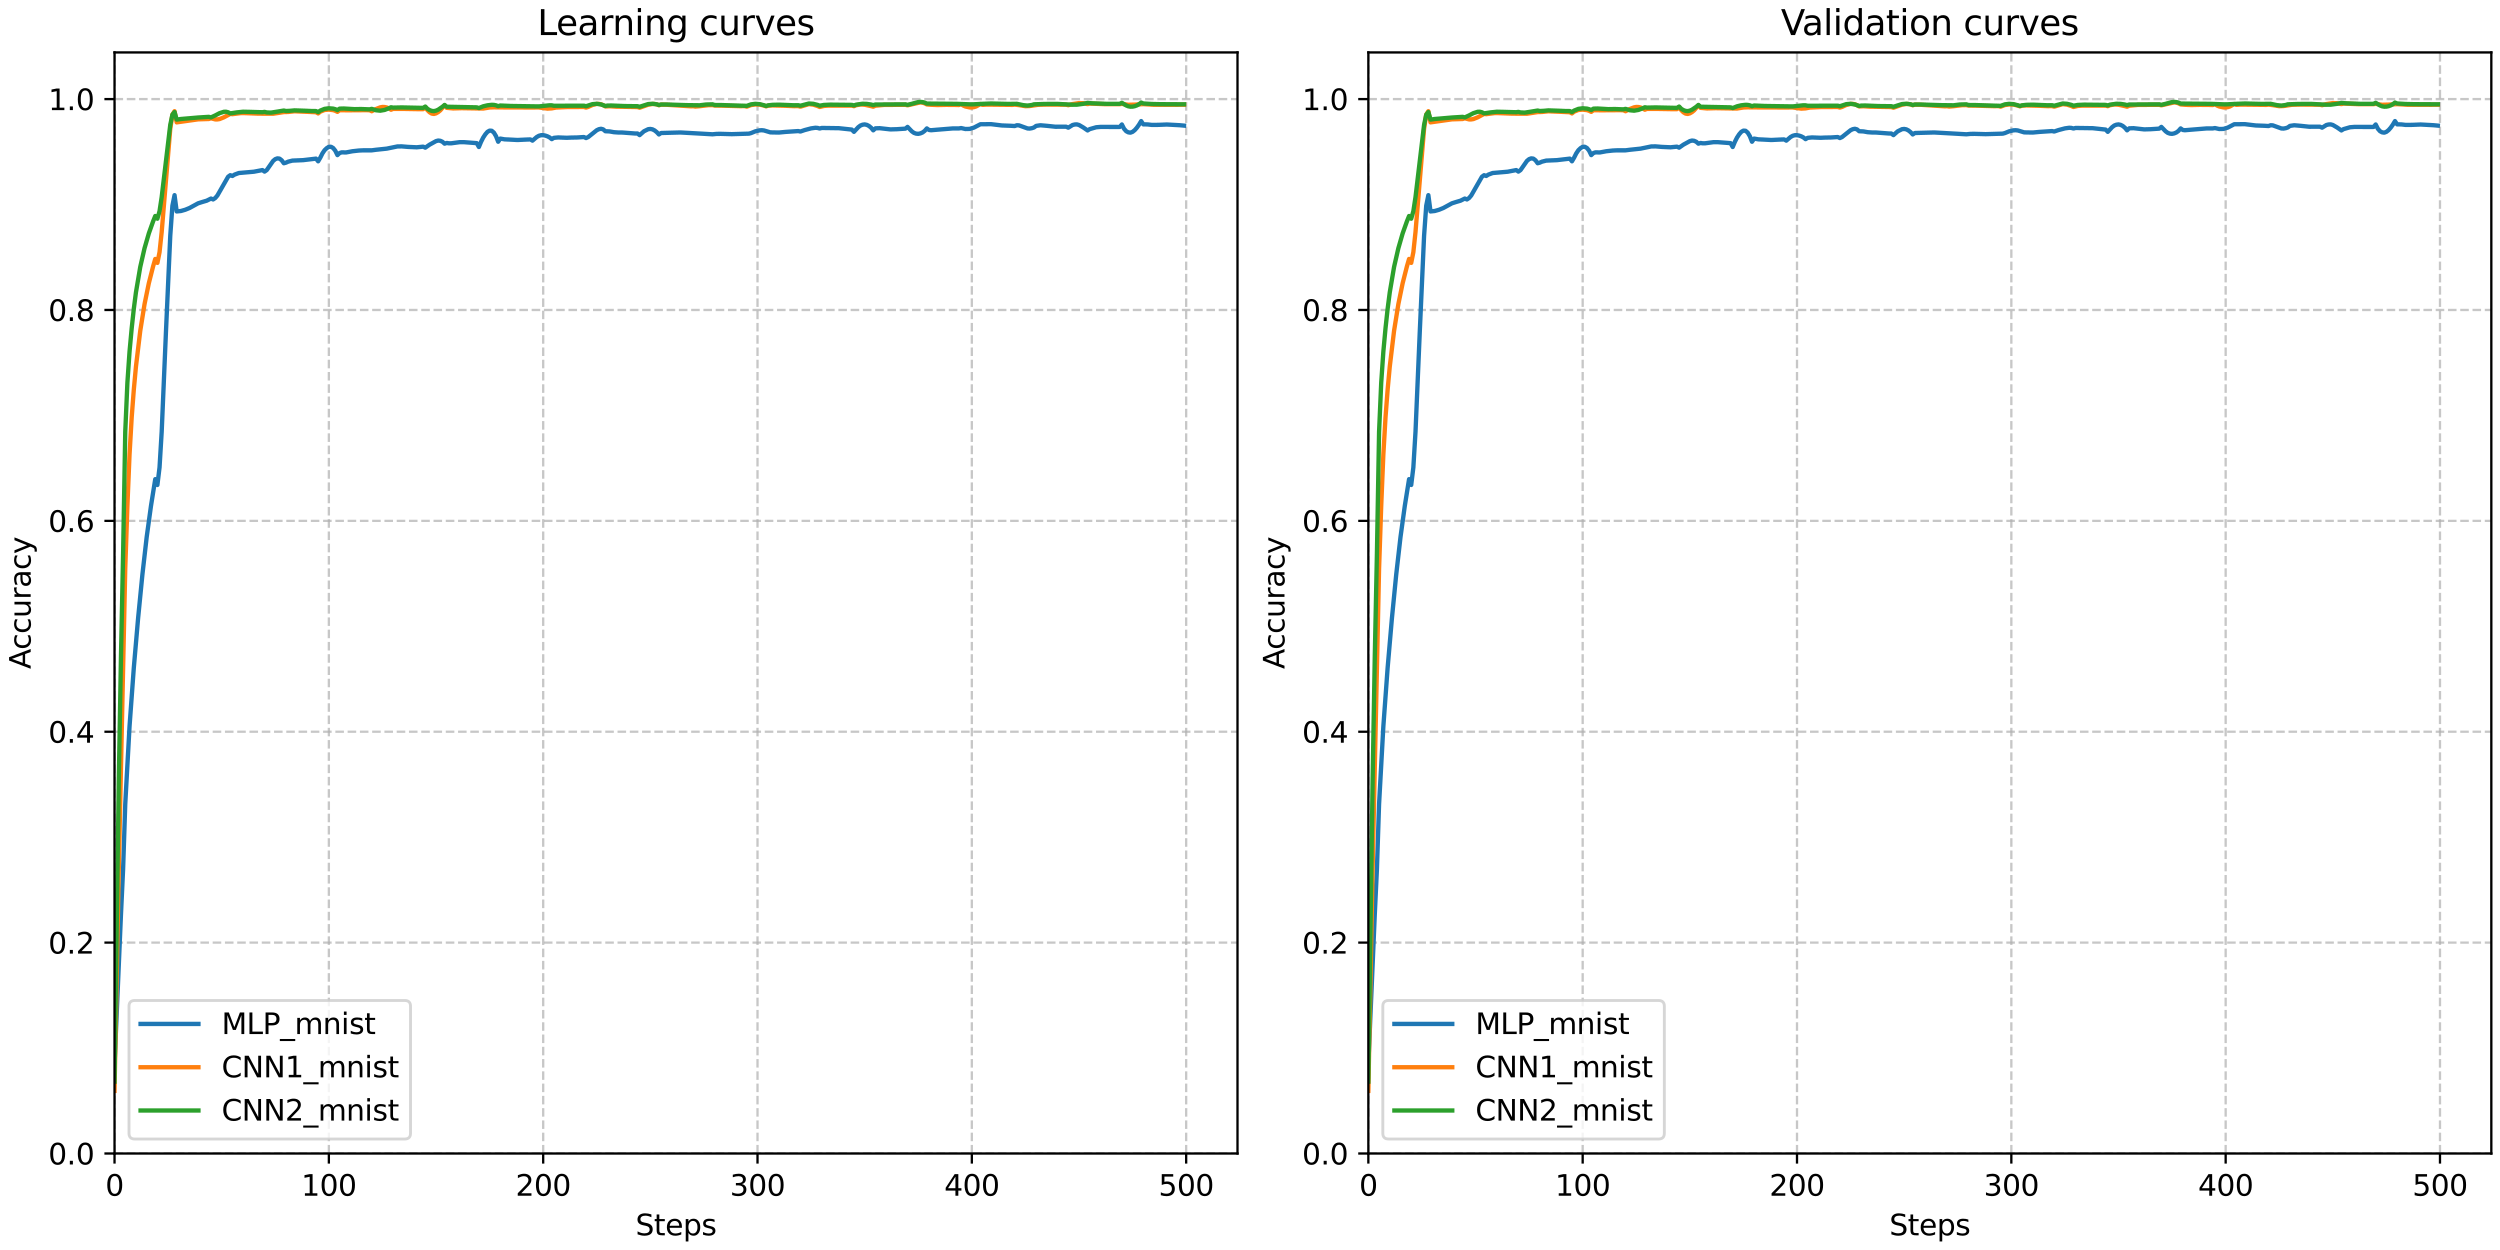 <?xml version="1.0" encoding="utf-8" standalone="no"?>
<!DOCTYPE svg PUBLIC "-//W3C//DTD SVG 1.1//EN"
  "http://www.w3.org/Graphics/SVG/1.1/DTD/svg11.dtd">
<svg xmlns:xlink="http://www.w3.org/1999/xlink" width="864pt" height="432pt" viewBox="0 0 864 432" xmlns="http://www.w3.org/2000/svg" version="1.1">
 <defs>
  <style type="text/css">*{stroke-linejoin: round; stroke-linecap: butt}</style>
 </defs>
 <g id="figure_1">
  <g id="patch_1">
   <path d="M 0 432 
L 864 432 
L 864 0 
L 0 0 
z
" style="fill: #ffffff"/>
  </g>
  <g id="axes_1">
   <g id="patch_2">
    <path d="M 39.581 398.644 
L 427.68 398.644 
L 427.68 18.118 
L 39.581 18.118 
z
" style="fill: #ffffff"/>
   </g>
   <g id="matplotlib.axis_1">
    <g id="xtick_1">
     <g id="line2d_1">
      <path d="M 39.581 398.644 
L 39.581 18.118 
" clip-path="url(#p9f62a2a107)" style="fill: none; stroke-dasharray: 2.96,1.28; stroke-dashoffset: 0; stroke: #b0b0b0; stroke-opacity: 0.7; stroke-width: 0.8"/>
     </g>
     <g id="line2d_2">
      <defs>
       <path id="mef4165dfa4" d="M 0 0 
L 0 3.5 
" style="stroke: #000000; stroke-width: 0.8"/>
      </defs>
      <g>
       <use xlink:href="#mef4165dfa4" x="39.581" y="398.644" style="stroke: #000000; stroke-width: 0.8"/>
      </g>
     </g>
     <g id="text_1">
      <!-- 0 -->
      <g transform="translate(36.4 413.242) scale(0.1 -0.1)">
       <defs>
        <path id="DejaVuSans-30" d="M 2034 4250 
Q 1547 4250 1301 3770 
Q 1056 3291 1056 2328 
Q 1056 1369 1301 889 
Q 1547 409 2034 409 
Q 2525 409 2770 889 
Q 3016 1369 3016 2328 
Q 3016 3291 2770 3770 
Q 2525 4250 2034 4250 
z
M 2034 4750 
Q 2819 4750 3233 4129 
Q 3647 3509 3647 2328 
Q 3647 1150 3233 529 
Q 2819 -91 2034 -91 
Q 1250 -91 836 529 
Q 422 1150 422 2328 
Q 422 3509 836 4129 
Q 1250 4750 2034 4750 
z
" transform="scale(0.016)"/>
       </defs>
       <use xlink:href="#DejaVuSans-30"/>
      </g>
     </g>
    </g>
    <g id="xtick_2">
     <g id="line2d_3">
      <path d="M 113.653 398.644 
L 113.653 18.118 
" clip-path="url(#p9f62a2a107)" style="fill: none; stroke-dasharray: 2.96,1.28; stroke-dashoffset: 0; stroke: #b0b0b0; stroke-opacity: 0.7; stroke-width: 0.8"/>
     </g>
     <g id="line2d_4">
      <g>
       <use xlink:href="#mef4165dfa4" x="113.653" y="398.644" style="stroke: #000000; stroke-width: 0.8"/>
      </g>
     </g>
     <g id="text_2">
      <!-- 100 -->
      <g transform="translate(104.109 413.242) scale(0.1 -0.1)">
       <defs>
        <path id="DejaVuSans-31" d="M 794 531 
L 1825 531 
L 1825 4091 
L 703 3866 
L 703 4441 
L 1819 4666 
L 2450 4666 
L 2450 531 
L 3481 531 
L 3481 0 
L 794 0 
L 794 531 
z
" transform="scale(0.016)"/>
       </defs>
       <use xlink:href="#DejaVuSans-31"/>
       <use xlink:href="#DejaVuSans-30" transform="translate(63.623 0)"/>
       <use xlink:href="#DejaVuSans-30" transform="translate(127.246 0)"/>
      </g>
     </g>
    </g>
    <g id="xtick_3">
     <g id="line2d_5">
      <path d="M 187.725 398.644 
L 187.725 18.118 
" clip-path="url(#p9f62a2a107)" style="fill: none; stroke-dasharray: 2.96,1.28; stroke-dashoffset: 0; stroke: #b0b0b0; stroke-opacity: 0.7; stroke-width: 0.8"/>
     </g>
     <g id="line2d_6">
      <g>
       <use xlink:href="#mef4165dfa4" x="187.725" y="398.644" style="stroke: #000000; stroke-width: 0.8"/>
      </g>
     </g>
     <g id="text_3">
      <!-- 200 -->
      <g transform="translate(178.181 413.242) scale(0.1 -0.1)">
       <defs>
        <path id="DejaVuSans-32" d="M 1228 531 
L 3431 531 
L 3431 0 
L 469 0 
L 469 531 
Q 828 903 1448 1529 
Q 2069 2156 2228 2338 
Q 2531 2678 2651 2914 
Q 2772 3150 2772 3378 
Q 2772 3750 2511 3984 
Q 2250 4219 1831 4219 
Q 1534 4219 1204 4116 
Q 875 4013 500 3803 
L 500 4441 
Q 881 4594 1212 4672 
Q 1544 4750 1819 4750 
Q 2544 4750 2975 4387 
Q 3406 4025 3406 3419 
Q 3406 3131 3298 2873 
Q 3191 2616 2906 2266 
Q 2828 2175 2409 1742 
Q 1991 1309 1228 531 
z
" transform="scale(0.016)"/>
       </defs>
       <use xlink:href="#DejaVuSans-32"/>
       <use xlink:href="#DejaVuSans-30" transform="translate(63.623 0)"/>
       <use xlink:href="#DejaVuSans-30" transform="translate(127.246 0)"/>
      </g>
     </g>
    </g>
    <g id="xtick_4">
     <g id="line2d_7">
      <path d="M 261.796 398.644 
L 261.796 18.118 
" clip-path="url(#p9f62a2a107)" style="fill: none; stroke-dasharray: 2.96,1.28; stroke-dashoffset: 0; stroke: #b0b0b0; stroke-opacity: 0.7; stroke-width: 0.8"/>
     </g>
     <g id="line2d_8">
      <g>
       <use xlink:href="#mef4165dfa4" x="261.796" y="398.644" style="stroke: #000000; stroke-width: 0.8"/>
      </g>
     </g>
     <g id="text_4">
      <!-- 300 -->
      <g transform="translate(252.253 413.242) scale(0.1 -0.1)">
       <defs>
        <path id="DejaVuSans-33" d="M 2597 2516 
Q 3050 2419 3304 2112 
Q 3559 1806 3559 1356 
Q 3559 666 3084 287 
Q 2609 -91 1734 -91 
Q 1441 -91 1130 -33 
Q 819 25 488 141 
L 488 750 
Q 750 597 1062 519 
Q 1375 441 1716 441 
Q 2309 441 2620 675 
Q 2931 909 2931 1356 
Q 2931 1769 2642 2001 
Q 2353 2234 1838 2234 
L 1294 2234 
L 1294 2753 
L 1863 2753 
Q 2328 2753 2575 2939 
Q 2822 3125 2822 3475 
Q 2822 3834 2567 4026 
Q 2313 4219 1838 4219 
Q 1578 4219 1281 4162 
Q 984 4106 628 3988 
L 628 4550 
Q 988 4650 1302 4700 
Q 1616 4750 1894 4750 
Q 2613 4750 3031 4423 
Q 3450 4097 3450 3541 
Q 3450 3153 3228 2886 
Q 3006 2619 2597 2516 
z
" transform="scale(0.016)"/>
       </defs>
       <use xlink:href="#DejaVuSans-33"/>
       <use xlink:href="#DejaVuSans-30" transform="translate(63.623 0)"/>
       <use xlink:href="#DejaVuSans-30" transform="translate(127.246 0)"/>
      </g>
     </g>
    </g>
    <g id="xtick_5">
     <g id="line2d_9">
      <path d="M 335.868 398.644 
L 335.868 18.118 
" clip-path="url(#p9f62a2a107)" style="fill: none; stroke-dasharray: 2.96,1.28; stroke-dashoffset: 0; stroke: #b0b0b0; stroke-opacity: 0.7; stroke-width: 0.8"/>
     </g>
     <g id="line2d_10">
      <g>
       <use xlink:href="#mef4165dfa4" x="335.868" y="398.644" style="stroke: #000000; stroke-width: 0.8"/>
      </g>
     </g>
     <g id="text_5">
      <!-- 400 -->
      <g transform="translate(326.324 413.242) scale(0.1 -0.1)">
       <defs>
        <path id="DejaVuSans-34" d="M 2419 4116 
L 825 1625 
L 2419 1625 
L 2419 4116 
z
M 2253 4666 
L 3047 4666 
L 3047 1625 
L 3713 1625 
L 3713 1100 
L 3047 1100 
L 3047 0 
L 2419 0 
L 2419 1100 
L 313 1100 
L 313 1709 
L 2253 4666 
z
" transform="scale(0.016)"/>
       </defs>
       <use xlink:href="#DejaVuSans-34"/>
       <use xlink:href="#DejaVuSans-30" transform="translate(63.623 0)"/>
       <use xlink:href="#DejaVuSans-30" transform="translate(127.246 0)"/>
      </g>
     </g>
    </g>
    <g id="xtick_6">
     <g id="line2d_11">
      <path d="M 409.94 398.644 
L 409.94 18.118 
" clip-path="url(#p9f62a2a107)" style="fill: none; stroke-dasharray: 2.96,1.28; stroke-dashoffset: 0; stroke: #b0b0b0; stroke-opacity: 0.7; stroke-width: 0.8"/>
     </g>
     <g id="line2d_12">
      <g>
       <use xlink:href="#mef4165dfa4" x="409.94" y="398.644" style="stroke: #000000; stroke-width: 0.8"/>
      </g>
     </g>
     <g id="text_6">
      <!-- 500 -->
      <g transform="translate(400.396 413.242) scale(0.1 -0.1)">
       <defs>
        <path id="DejaVuSans-35" d="M 691 4666 
L 3169 4666 
L 3169 4134 
L 1269 4134 
L 1269 2991 
Q 1406 3038 1543 3061 
Q 1681 3084 1819 3084 
Q 2600 3084 3056 2656 
Q 3513 2228 3513 1497 
Q 3513 744 3044 326 
Q 2575 -91 1722 -91 
Q 1428 -91 1123 -41 
Q 819 9 494 109 
L 494 744 
Q 775 591 1075 516 
Q 1375 441 1709 441 
Q 2250 441 2565 725 
Q 2881 1009 2881 1497 
Q 2881 1984 2565 2268 
Q 2250 2553 1709 2553 
Q 1456 2553 1204 2497 
Q 953 2441 691 2322 
L 691 4666 
z
" transform="scale(0.016)"/>
       </defs>
       <use xlink:href="#DejaVuSans-35"/>
       <use xlink:href="#DejaVuSans-30" transform="translate(63.623 0)"/>
       <use xlink:href="#DejaVuSans-30" transform="translate(127.246 0)"/>
      </g>
     </g>
    </g>
    <g id="text_7">
     <!-- Steps -->
     <g transform="translate(219.641 426.92) scale(0.1 -0.1)">
      <defs>
       <path id="DejaVuSans-53" d="M 3425 4513 
L 3425 3897 
Q 3066 4069 2747 4153 
Q 2428 4238 2131 4238 
Q 1616 4238 1336 4038 
Q 1056 3838 1056 3469 
Q 1056 3159 1242 3001 
Q 1428 2844 1947 2747 
L 2328 2669 
Q 3034 2534 3370 2195 
Q 3706 1856 3706 1288 
Q 3706 609 3251 259 
Q 2797 -91 1919 -91 
Q 1588 -91 1214 -16 
Q 841 59 441 206 
L 441 856 
Q 825 641 1194 531 
Q 1563 422 1919 422 
Q 2459 422 2753 634 
Q 3047 847 3047 1241 
Q 3047 1584 2836 1778 
Q 2625 1972 2144 2069 
L 1759 2144 
Q 1053 2284 737 2584 
Q 422 2884 422 3419 
Q 422 4038 858 4394 
Q 1294 4750 2059 4750 
Q 2388 4750 2728 4690 
Q 3069 4631 3425 4513 
z
" transform="scale(0.016)"/>
       <path id="DejaVuSans-74" d="M 1172 4494 
L 1172 3500 
L 2356 3500 
L 2356 3053 
L 1172 3053 
L 1172 1153 
Q 1172 725 1289 603 
Q 1406 481 1766 481 
L 2356 481 
L 2356 0 
L 1766 0 
Q 1100 0 847 248 
Q 594 497 594 1153 
L 594 3053 
L 172 3053 
L 172 3500 
L 594 3500 
L 594 4494 
L 1172 4494 
z
" transform="scale(0.016)"/>
       <path id="DejaVuSans-65" d="M 3597 1894 
L 3597 1613 
L 953 1613 
Q 991 1019 1311 708 
Q 1631 397 2203 397 
Q 2534 397 2845 478 
Q 3156 559 3463 722 
L 3463 178 
Q 3153 47 2828 -22 
Q 2503 -91 2169 -91 
Q 1331 -91 842 396 
Q 353 884 353 1716 
Q 353 2575 817 3079 
Q 1281 3584 2069 3584 
Q 2775 3584 3186 3129 
Q 3597 2675 3597 1894 
z
M 3022 2063 
Q 3016 2534 2758 2815 
Q 2500 3097 2075 3097 
Q 1594 3097 1305 2825 
Q 1016 2553 972 2059 
L 3022 2063 
z
" transform="scale(0.016)"/>
       <path id="DejaVuSans-70" d="M 1159 525 
L 1159 -1331 
L 581 -1331 
L 581 3500 
L 1159 3500 
L 1159 2969 
Q 1341 3281 1617 3432 
Q 1894 3584 2278 3584 
Q 2916 3584 3314 3078 
Q 3713 2572 3713 1747 
Q 3713 922 3314 415 
Q 2916 -91 2278 -91 
Q 1894 -91 1617 61 
Q 1341 213 1159 525 
z
M 3116 1747 
Q 3116 2381 2855 2742 
Q 2594 3103 2138 3103 
Q 1681 3103 1420 2742 
Q 1159 2381 1159 1747 
Q 1159 1113 1420 752 
Q 1681 391 2138 391 
Q 2594 391 2855 752 
Q 3116 1113 3116 1747 
z
" transform="scale(0.016)"/>
       <path id="DejaVuSans-73" d="M 2834 3397 
L 2834 2853 
Q 2591 2978 2328 3040 
Q 2066 3103 1784 3103 
Q 1356 3103 1142 2972 
Q 928 2841 928 2578 
Q 928 2378 1081 2264 
Q 1234 2150 1697 2047 
L 1894 2003 
Q 2506 1872 2764 1633 
Q 3022 1394 3022 966 
Q 3022 478 2636 193 
Q 2250 -91 1575 -91 
Q 1294 -91 989 -36 
Q 684 19 347 128 
L 347 722 
Q 666 556 975 473 
Q 1284 391 1588 391 
Q 1994 391 2212 530 
Q 2431 669 2431 922 
Q 2431 1156 2273 1281 
Q 2116 1406 1581 1522 
L 1381 1569 
Q 847 1681 609 1914 
Q 372 2147 372 2553 
Q 372 3047 722 3315 
Q 1072 3584 1716 3584 
Q 2034 3584 2315 3537 
Q 2597 3491 2834 3397 
z
" transform="scale(0.016)"/>
      </defs>
      <use xlink:href="#DejaVuSans-53"/>
      <use xlink:href="#DejaVuSans-74" transform="translate(63.477 0)"/>
      <use xlink:href="#DejaVuSans-65" transform="translate(102.686 0)"/>
      <use xlink:href="#DejaVuSans-70" transform="translate(164.209 0)"/>
      <use xlink:href="#DejaVuSans-73" transform="translate(227.686 0)"/>
     </g>
    </g>
   </g>
   <g id="matplotlib.axis_2">
    <g id="ytick_1">
     <g id="line2d_13">
      <path d="M 39.581 398.644 
L 427.68 398.644 
" clip-path="url(#p9f62a2a107)" style="fill: none; stroke-dasharray: 2.96,1.28; stroke-dashoffset: 0; stroke: #b0b0b0; stroke-opacity: 0.7; stroke-width: 0.8"/>
     </g>
     <g id="line2d_14">
      <defs>
       <path id="m11a539792f" d="M 0 0 
L -3.5 0 
" style="stroke: #000000; stroke-width: 0.8"/>
      </defs>
      <g>
       <use xlink:href="#m11a539792f" x="39.581" y="398.644" style="stroke: #000000; stroke-width: 0.8"/>
      </g>
     </g>
     <g id="text_8">
      <!-- 0.0 -->
      <g transform="translate(16.678 402.443) scale(0.1 -0.1)">
       <defs>
        <path id="DejaVuSans-2e" d="M 684 794 
L 1344 794 
L 1344 0 
L 684 0 
L 684 794 
z
" transform="scale(0.016)"/>
       </defs>
       <use xlink:href="#DejaVuSans-30"/>
       <use xlink:href="#DejaVuSans-2e" transform="translate(63.623 0)"/>
       <use xlink:href="#DejaVuSans-30" transform="translate(95.41 0)"/>
      </g>
     </g>
    </g>
    <g id="ytick_2">
     <g id="line2d_15">
      <path d="M 39.581 325.766 
L 427.68 325.766 
" clip-path="url(#p9f62a2a107)" style="fill: none; stroke-dasharray: 2.96,1.28; stroke-dashoffset: 0; stroke: #b0b0b0; stroke-opacity: 0.7; stroke-width: 0.8"/>
     </g>
     <g id="line2d_16">
      <g>
       <use xlink:href="#m11a539792f" x="39.581" y="325.766" style="stroke: #000000; stroke-width: 0.8"/>
      </g>
     </g>
     <g id="text_9">
      <!-- 0.2 -->
      <g transform="translate(16.678 329.565) scale(0.1 -0.1)">
       <use xlink:href="#DejaVuSans-30"/>
       <use xlink:href="#DejaVuSans-2e" transform="translate(63.623 0)"/>
       <use xlink:href="#DejaVuSans-32" transform="translate(95.41 0)"/>
      </g>
     </g>
    </g>
    <g id="ytick_3">
     <g id="line2d_17">
      <path d="M 39.581 252.888 
L 427.68 252.888 
" clip-path="url(#p9f62a2a107)" style="fill: none; stroke-dasharray: 2.96,1.28; stroke-dashoffset: 0; stroke: #b0b0b0; stroke-opacity: 0.7; stroke-width: 0.8"/>
     </g>
     <g id="line2d_18">
      <g>
       <use xlink:href="#m11a539792f" x="39.581" y="252.888" style="stroke: #000000; stroke-width: 0.8"/>
      </g>
     </g>
     <g id="text_10">
      <!-- 0.4 -->
      <g transform="translate(16.678 256.687) scale(0.1 -0.1)">
       <use xlink:href="#DejaVuSans-30"/>
       <use xlink:href="#DejaVuSans-2e" transform="translate(63.623 0)"/>
       <use xlink:href="#DejaVuSans-34" transform="translate(95.41 0)"/>
      </g>
     </g>
    </g>
    <g id="ytick_4">
     <g id="line2d_19">
      <path d="M 39.581 180.01 
L 427.68 180.01 
" clip-path="url(#p9f62a2a107)" style="fill: none; stroke-dasharray: 2.96,1.28; stroke-dashoffset: 0; stroke: #b0b0b0; stroke-opacity: 0.7; stroke-width: 0.8"/>
     </g>
     <g id="line2d_20">
      <g>
       <use xlink:href="#m11a539792f" x="39.581" y="180.01" style="stroke: #000000; stroke-width: 0.8"/>
      </g>
     </g>
     <g id="text_11">
      <!-- 0.6 -->
      <g transform="translate(16.678 183.809) scale(0.1 -0.1)">
       <defs>
        <path id="DejaVuSans-36" d="M 2113 2584 
Q 1688 2584 1439 2293 
Q 1191 2003 1191 1497 
Q 1191 994 1439 701 
Q 1688 409 2113 409 
Q 2538 409 2786 701 
Q 3034 994 3034 1497 
Q 3034 2003 2786 2293 
Q 2538 2584 2113 2584 
z
M 3366 4563 
L 3366 3988 
Q 3128 4100 2886 4159 
Q 2644 4219 2406 4219 
Q 1781 4219 1451 3797 
Q 1122 3375 1075 2522 
Q 1259 2794 1537 2939 
Q 1816 3084 2150 3084 
Q 2853 3084 3261 2657 
Q 3669 2231 3669 1497 
Q 3669 778 3244 343 
Q 2819 -91 2113 -91 
Q 1303 -91 875 529 
Q 447 1150 447 2328 
Q 447 3434 972 4092 
Q 1497 4750 2381 4750 
Q 2619 4750 2861 4703 
Q 3103 4656 3366 4563 
z
" transform="scale(0.016)"/>
       </defs>
       <use xlink:href="#DejaVuSans-30"/>
       <use xlink:href="#DejaVuSans-2e" transform="translate(63.623 0)"/>
       <use xlink:href="#DejaVuSans-36" transform="translate(95.41 0)"/>
      </g>
     </g>
    </g>
    <g id="ytick_5">
     <g id="line2d_21">
      <path d="M 39.581 107.132 
L 427.68 107.132 
" clip-path="url(#p9f62a2a107)" style="fill: none; stroke-dasharray: 2.96,1.28; stroke-dashoffset: 0; stroke: #b0b0b0; stroke-opacity: 0.7; stroke-width: 0.8"/>
     </g>
     <g id="line2d_22">
      <g>
       <use xlink:href="#m11a539792f" x="39.581" y="107.132" style="stroke: #000000; stroke-width: 0.8"/>
      </g>
     </g>
     <g id="text_12">
      <!-- 0.8 -->
      <g transform="translate(16.678 110.931) scale(0.1 -0.1)">
       <defs>
        <path id="DejaVuSans-38" d="M 2034 2216 
Q 1584 2216 1326 1975 
Q 1069 1734 1069 1313 
Q 1069 891 1326 650 
Q 1584 409 2034 409 
Q 2484 409 2743 651 
Q 3003 894 3003 1313 
Q 3003 1734 2745 1975 
Q 2488 2216 2034 2216 
z
M 1403 2484 
Q 997 2584 770 2862 
Q 544 3141 544 3541 
Q 544 4100 942 4425 
Q 1341 4750 2034 4750 
Q 2731 4750 3128 4425 
Q 3525 4100 3525 3541 
Q 3525 3141 3298 2862 
Q 3072 2584 2669 2484 
Q 3125 2378 3379 2068 
Q 3634 1759 3634 1313 
Q 3634 634 3220 271 
Q 2806 -91 2034 -91 
Q 1263 -91 848 271 
Q 434 634 434 1313 
Q 434 1759 690 2068 
Q 947 2378 1403 2484 
z
M 1172 3481 
Q 1172 3119 1398 2916 
Q 1625 2713 2034 2713 
Q 2441 2713 2670 2916 
Q 2900 3119 2900 3481 
Q 2900 3844 2670 4047 
Q 2441 4250 2034 4250 
Q 1625 4250 1398 4047 
Q 1172 3844 1172 3481 
z
" transform="scale(0.016)"/>
       </defs>
       <use xlink:href="#DejaVuSans-30"/>
       <use xlink:href="#DejaVuSans-2e" transform="translate(63.623 0)"/>
       <use xlink:href="#DejaVuSans-38" transform="translate(95.41 0)"/>
      </g>
     </g>
    </g>
    <g id="ytick_6">
     <g id="line2d_23">
      <path d="M 39.581 34.254 
L 427.68 34.254 
" clip-path="url(#p9f62a2a107)" style="fill: none; stroke-dasharray: 2.96,1.28; stroke-dashoffset: 0; stroke: #b0b0b0; stroke-opacity: 0.7; stroke-width: 0.8"/>
     </g>
     <g id="line2d_24">
      <g>
       <use xlink:href="#m11a539792f" x="39.581" y="34.254" style="stroke: #000000; stroke-width: 0.8"/>
      </g>
     </g>
     <g id="text_13">
      <!-- 1.0 -->
      <g transform="translate(16.678 38.053) scale(0.1 -0.1)">
       <use xlink:href="#DejaVuSans-31"/>
       <use xlink:href="#DejaVuSans-2e" transform="translate(63.623 0)"/>
       <use xlink:href="#DejaVuSans-30" transform="translate(95.41 0)"/>
      </g>
     </g>
    </g>
    <g id="text_14">
     <!-- Accuracy -->
     <g transform="translate(10.599 231.209) rotate(-90) scale(0.1 -0.1)">
      <defs>
       <path id="DejaVuSans-41" d="M 2188 4044 
L 1331 1722 
L 3047 1722 
L 2188 4044 
z
M 1831 4666 
L 2547 4666 
L 4325 0 
L 3669 0 
L 3244 1197 
L 1141 1197 
L 716 0 
L 50 0 
L 1831 4666 
z
" transform="scale(0.016)"/>
       <path id="DejaVuSans-63" d="M 3122 3366 
L 3122 2828 
Q 2878 2963 2633 3030 
Q 2388 3097 2138 3097 
Q 1578 3097 1268 2742 
Q 959 2388 959 1747 
Q 959 1106 1268 751 
Q 1578 397 2138 397 
Q 2388 397 2633 464 
Q 2878 531 3122 666 
L 3122 134 
Q 2881 22 2623 -34 
Q 2366 -91 2075 -91 
Q 1284 -91 818 406 
Q 353 903 353 1747 
Q 353 2603 823 3093 
Q 1294 3584 2113 3584 
Q 2378 3584 2631 3529 
Q 2884 3475 3122 3366 
z
" transform="scale(0.016)"/>
       <path id="DejaVuSans-75" d="M 544 1381 
L 544 3500 
L 1119 3500 
L 1119 1403 
Q 1119 906 1312 657 
Q 1506 409 1894 409 
Q 2359 409 2629 706 
Q 2900 1003 2900 1516 
L 2900 3500 
L 3475 3500 
L 3475 0 
L 2900 0 
L 2900 538 
Q 2691 219 2414 64 
Q 2138 -91 1772 -91 
Q 1169 -91 856 284 
Q 544 659 544 1381 
z
M 1991 3584 
L 1991 3584 
z
" transform="scale(0.016)"/>
       <path id="DejaVuSans-72" d="M 2631 2963 
Q 2534 3019 2420 3045 
Q 2306 3072 2169 3072 
Q 1681 3072 1420 2755 
Q 1159 2438 1159 1844 
L 1159 0 
L 581 0 
L 581 3500 
L 1159 3500 
L 1159 2956 
Q 1341 3275 1631 3429 
Q 1922 3584 2338 3584 
Q 2397 3584 2469 3576 
Q 2541 3569 2628 3553 
L 2631 2963 
z
" transform="scale(0.016)"/>
       <path id="DejaVuSans-61" d="M 2194 1759 
Q 1497 1759 1228 1600 
Q 959 1441 959 1056 
Q 959 750 1161 570 
Q 1363 391 1709 391 
Q 2188 391 2477 730 
Q 2766 1069 2766 1631 
L 2766 1759 
L 2194 1759 
z
M 3341 1997 
L 3341 0 
L 2766 0 
L 2766 531 
Q 2569 213 2275 61 
Q 1981 -91 1556 -91 
Q 1019 -91 701 211 
Q 384 513 384 1019 
Q 384 1609 779 1909 
Q 1175 2209 1959 2209 
L 2766 2209 
L 2766 2266 
Q 2766 2663 2505 2880 
Q 2244 3097 1772 3097 
Q 1472 3097 1187 3025 
Q 903 2953 641 2809 
L 641 3341 
Q 956 3463 1253 3523 
Q 1550 3584 1831 3584 
Q 2591 3584 2966 3190 
Q 3341 2797 3341 1997 
z
" transform="scale(0.016)"/>
       <path id="DejaVuSans-79" d="M 2059 -325 
Q 1816 -950 1584 -1140 
Q 1353 -1331 966 -1331 
L 506 -1331 
L 506 -850 
L 844 -850 
Q 1081 -850 1212 -737 
Q 1344 -625 1503 -206 
L 1606 56 
L 191 3500 
L 800 3500 
L 1894 763 
L 2988 3500 
L 3597 3500 
L 2059 -325 
z
" transform="scale(0.016)"/>
      </defs>
      <use xlink:href="#DejaVuSans-41"/>
      <use xlink:href="#DejaVuSans-63" transform="translate(66.658 0)"/>
      <use xlink:href="#DejaVuSans-63" transform="translate(121.639 0)"/>
      <use xlink:href="#DejaVuSans-75" transform="translate(176.619 0)"/>
      <use xlink:href="#DejaVuSans-72" transform="translate(239.998 0)"/>
      <use xlink:href="#DejaVuSans-61" transform="translate(281.111 0)"/>
      <use xlink:href="#DejaVuSans-63" transform="translate(342.391 0)"/>
      <use xlink:href="#DejaVuSans-79" transform="translate(397.371 0)"/>
     </g>
    </g>
   </g>
   <g id="line2d_25">
    <path d="M 39.581 367.871 
L 41.804 316.047 
L 42.544 300.368 
L 43.285 277.918 
L 44.767 251.038 
L 46.248 230.757 
L 47.729 213.648 
L 49.211 198.59 
L 50.692 185.617 
L 52.174 174.876 
L 53.655 165.596 
L 54.396 167.6 
L 55.137 161.534 
L 55.877 149.261 
L 57.359 114.579 
L 58.84 81.523 
L 59.581 71.108 
L 60.322 67.453 
L 61.062 73.073 
L 62.544 72.917 
L 64.025 72.489 
L 65.507 71.882 
L 68.469 70.265 
L 69.951 69.795 
L 71.432 69.36 
L 72.914 68.621 
L 73.654 68.931 
L 74.395 68.432 
L 75.136 67.555 
L 78.839 61.08 
L 79.58 60.547 
L 80.321 60.81 
L 81.062 60.345 
L 82.543 59.794 
L 87.728 59.346 
L 90.691 58.781 
L 91.432 59.303 
L 92.172 58.791 
L 94.395 55.611 
L 95.135 54.998 
L 95.876 54.73 
L 96.617 54.823 
L 97.357 55.407 
L 98.098 56.415 
L 98.839 56.21 
L 99.58 55.873 
L 101.061 55.504 
L 104.765 55.346 
L 106.987 55.084 
L 109.209 54.823 
L 109.95 55.745 
L 110.69 54.493 
L 111.431 53.015 
L 112.172 51.913 
L 112.912 51.207 
L 113.653 50.744 
L 114.394 50.726 
L 115.135 51.154 
L 115.875 52.079 
L 116.616 53.599 
L 117.357 52.895 
L 118.097 52.651 
L 119.579 52.687 
L 121.801 52.271 
L 124.023 52.026 
L 125.505 51.954 
L 128.467 51.954 
L 129.949 51.761 
L 133.653 51.37 
L 137.356 50.61 
L 138.838 50.59 
L 141.06 50.772 
L 144.023 50.904 
L 146.245 50.684 
L 146.985 51.031 
L 148.467 49.997 
L 150.689 48.772 
L 151.43 48.574 
L 152.17 48.661 
L 152.911 48.996 
L 153.652 49.652 
L 154.393 49.41 
L 155.133 49.529 
L 155.874 49.534 
L 158.837 49.134 
L 160.318 49.129 
L 164.763 49.47 
L 165.503 50.803 
L 166.244 49.029 
L 166.985 47.563 
L 167.725 46.431 
L 168.466 45.568 
L 169.207 45.139 
L 169.948 45.199 
L 170.688 45.833 
L 171.429 47.072 
L 172.17 48.982 
L 172.91 47.897 
L 174.392 48.159 
L 175.873 48.223 
L 178.836 48.381 
L 181.799 48.239 
L 183.281 48.181 
L 184.021 48.603 
L 185.503 47.347 
L 186.243 46.93 
L 186.984 46.726 
L 187.725 46.724 
L 188.466 46.86 
L 189.206 47.119 
L 189.947 47.503 
L 190.688 48.087 
L 191.428 47.638 
L 192.91 47.502 
L 195.873 47.617 
L 197.354 47.551 
L 199.576 47.506 
L 201.798 47.359 
L 202.539 47.71 
L 203.28 47.373 
L 206.243 45.001 
L 206.983 44.654 
L 207.724 44.505 
L 208.465 44.71 
L 209.206 45.35 
L 210.687 45.42 
L 212.168 45.687 
L 213.65 45.787 
L 215.131 45.804 
L 219.576 46.142 
L 220.316 46.141 
L 221.057 46.694 
L 222.539 45.377 
L 224.02 44.647 
L 224.761 44.568 
L 225.501 44.702 
L 226.242 45.084 
L 226.983 45.678 
L 227.724 46.465 
L 228.464 45.967 
L 235.131 45.782 
L 243.279 46.24 
L 246.241 46.413 
L 247.723 46.269 
L 249.204 46.26 
L 252.908 46.364 
L 258.834 46.187 
L 259.574 45.988 
L 261.056 45.382 
L 262.537 45.043 
L 263.278 45.005 
L 264.019 45.08 
L 266.241 45.748 
L 269.204 45.804 
L 271.426 45.592 
L 275.87 45.296 
L 276.611 45.454 
L 278.092 44.954 
L 280.314 44.366 
L 281.796 44.158 
L 282.537 44.206 
L 283.277 44.414 
L 284.018 44.222 
L 286.24 44.25 
L 289.944 44.306 
L 294.388 44.782 
L 295.129 45.558 
L 296.61 43.962 
L 297.351 43.396 
L 298.092 43.099 
L 298.832 43 
L 299.573 43.153 
L 300.314 43.533 
L 301.054 44.147 
L 301.795 45.04 
L 302.536 44.353 
L 304.017 44.3 
L 307.721 44.716 
L 309.943 44.651 
L 312.906 44.459 
L 313.647 43.86 
L 315.128 45.396 
L 315.869 45.927 
L 316.61 46.186 
L 317.35 46.253 
L 318.091 46.1 
L 318.832 45.783 
L 319.572 45.23 
L 320.313 44.381 
L 321.054 44.918 
L 321.795 45.004 
L 324.017 44.814 
L 329.202 44.393 
L 331.424 44.38 
L 332.165 44.258 
L 333.646 44.587 
L 335.127 44.549 
L 336.609 44.089 
L 338.831 42.938 
L 342.535 42.914 
L 346.238 43.358 
L 349.201 43.466 
L 350.683 43.555 
L 351.423 43.285 
L 352.164 43.329 
L 355.127 44.393 
L 355.868 44.429 
L 356.608 44.301 
L 357.349 44.056 
L 358.09 43.507 
L 359.571 43.292 
L 361.793 43.484 
L 364.756 43.799 
L 368.46 43.786 
L 369.2 44.125 
L 370.682 43.205 
L 371.423 43.023 
L 372.163 42.99 
L 372.904 43.19 
L 374.385 44.055 
L 375.867 45.079 
L 376.608 44.624 
L 378.83 43.984 
L 380.311 43.863 
L 386.978 43.871 
L 387.718 43.015 
L 388.459 44.481 
L 389.2 45.339 
L 389.94 45.737 
L 390.681 45.846 
L 391.422 45.561 
L 392.163 44.972 
L 392.903 44.13 
L 393.644 43.091 
L 394.385 41.85 
L 395.126 42.975 
L 396.607 42.999 
L 398.088 43.173 
L 400.311 43.152 
L 403.273 43.033 
L 407.718 43.276 
L 409.199 43.415 
L 409.199 43.415 
" clip-path="url(#p9f62a2a107)" style="fill: none; stroke: #1f77b4; stroke-width: 1.5; stroke-linecap: square"/>
   </g>
   <g id="line2d_26">
    <path d="M 39.581 377.005 
L 41.063 299.997 
L 43.285 196.542 
L 44.026 174.865 
L 44.767 157.083 
L 45.507 144.331 
L 46.248 134.622 
L 46.989 126.648 
L 48.47 114.332 
L 49.952 105.107 
L 51.433 97.886 
L 52.914 92.054 
L 53.655 89.494 
L 54.396 90.851 
L 55.137 87.152 
L 55.877 80.204 
L 58.84 44.53 
L 59.581 39.595 
L 60.322 38.435 
L 61.062 42.289 
L 68.469 41.244 
L 72.173 41.125 
L 72.914 40.884 
L 74.395 41.263 
L 75.136 41.266 
L 75.877 41.149 
L 77.358 40.553 
L 79.58 39.367 
L 80.321 39.454 
L 83.284 39.08 
L 84.765 39.099 
L 89.21 39.274 
L 94.395 39.305 
L 98.098 38.734 
L 99.58 38.696 
L 101.802 38.46 
L 106.987 38.68 
L 109.209 38.789 
L 109.95 39.199 
L 110.69 38.597 
L 112.172 38.005 
L 113.653 37.889 
L 115.135 38.059 
L 115.875 38.291 
L 116.616 38.659 
L 117.357 38.089 
L 119.579 38.109 
L 122.542 38.105 
L 126.245 38.072 
L 127.727 38.095 
L 128.467 38.441 
L 129.949 37.67 
L 131.43 37.096 
L 132.171 36.969 
L 132.912 36.989 
L 133.653 37.14 
L 134.393 37.444 
L 135.134 37.916 
L 135.875 37.629 
L 137.356 37.638 
L 139.578 37.636 
L 144.763 37.731 
L 146.245 37.719 
L 146.985 37.033 
L 147.726 38.088 
L 148.467 38.811 
L 149.208 39.254 
L 149.948 39.38 
L 150.689 39.174 
L 151.43 38.749 
L 152.17 38.137 
L 153.652 36.421 
L 154.393 37.265 
L 156.615 37.472 
L 159.578 37.386 
L 166.985 37.511 
L 169.207 37.145 
L 170.688 37.089 
L 174.392 37.12 
L 177.355 37.123 
L 181.799 37.142 
L 186.243 37.137 
L 189.206 37.544 
L 190.688 37.456 
L 192.169 37.17 
L 195.873 36.999 
L 201.798 36.969 
L 202.539 37.18 
L 203.28 36.953 
L 204.761 36.27 
L 206.243 35.91 
L 206.983 35.895 
L 207.724 36.044 
L 208.465 36.335 
L 209.206 36.789 
L 210.687 36.719 
L 212.909 36.865 
L 220.316 36.991 
L 221.057 37.226 
L 224.02 36.176 
L 225.501 35.945 
L 226.242 35.941 
L 226.983 36.084 
L 227.724 36.368 
L 228.464 36.171 
L 229.946 36.177 
L 238.834 36.743 
L 239.575 36.708 
L 240.316 36.831 
L 241.797 36.703 
L 244.76 36.356 
L 246.241 36.327 
L 246.982 36.481 
L 249.204 36.503 
L 255.871 36.689 
L 257.352 36.662 
L 258.093 36.857 
L 259.574 36.306 
L 261.056 36.101 
L 262.537 36.15 
L 264.019 36.481 
L 264.759 36.753 
L 265.5 36.516 
L 266.982 36.441 
L 271.426 36.555 
L 274.389 36.683 
L 275.87 36.664 
L 276.611 36.864 
L 279.574 35.983 
L 281.055 36.168 
L 282.537 36.635 
L 283.277 36.963 
L 284.759 36.611 
L 286.24 36.507 
L 294.388 36.498 
L 295.129 36.69 
L 295.869 36.37 
L 297.351 36.103 
L 298.832 36.198 
L 301.054 36.673 
L 301.795 36.869 
L 302.536 36.531 
L 305.499 36.258 
L 309.943 36.233 
L 312.906 36.22 
L 313.647 36.392 
L 318.091 35.383 
L 318.832 35.48 
L 319.572 35.709 
L 320.313 36.09 
L 321.795 36.212 
L 324.017 36.303 
L 326.98 36.235 
L 329.942 36.258 
L 331.424 36.296 
L 332.165 35.997 
L 332.905 36.482 
L 333.646 36.804 
L 335.127 37.121 
L 335.868 37.133 
L 336.609 37.019 
L 337.35 36.786 
L 338.831 35.95 
L 339.572 36.243 
L 341.053 36.147 
L 349.942 36.247 
L 350.683 36.156 
L 352.164 36.331 
L 354.386 36.693 
L 355.868 36.641 
L 358.83 36.205 
L 361.793 36.14 
L 368.46 36.186 
L 369.2 36.359 
L 370.682 35.967 
L 372.904 35.627 
L 374.385 35.667 
L 375.867 35.976 
L 376.608 35.791 
L 381.793 35.998 
L 386.978 35.992 
L 387.718 35.894 
L 389.94 36.209 
L 392.163 36.149 
L 395.126 35.993 
L 398.829 36.207 
L 401.792 36.211 
L 409.199 36.188 
L 409.199 36.188 
" clip-path="url(#p9f62a2a107)" style="fill: none; stroke: #ff7f0e; stroke-width: 1.5; stroke-linecap: square"/>
   </g>
   <g id="line2d_27">
    <path d="M 39.581 373.804 
L 41.063 269.212 
L 41.804 226.915 
L 42.544 191.283 
L 43.285 149.25 
L 44.026 132.275 
L 44.767 121.536 
L 45.507 113.506 
L 46.248 106.695 
L 46.989 100.998 
L 48.47 92.26 
L 49.952 85.791 
L 51.433 80.667 
L 52.914 76.495 
L 53.655 74.653 
L 54.396 75.583 
L 55.137 72.974 
L 55.877 68.113 
L 58.84 43.177 
L 59.581 39.636 
L 60.322 38.726 
L 61.062 41.338 
L 62.544 41.123 
L 68.469 40.611 
L 72.173 40.383 
L 72.914 40.577 
L 74.395 39.888 
L 75.877 39.111 
L 77.358 38.638 
L 78.099 38.613 
L 78.839 38.797 
L 79.58 39.184 
L 81.802 38.845 
L 84.024 38.612 
L 86.247 38.66 
L 89.95 38.769 
L 90.691 38.781 
L 91.432 38.668 
L 92.172 38.856 
L 93.654 38.921 
L 95.876 38.569 
L 98.098 38.201 
L 98.839 38.37 
L 100.32 38.289 
L 101.802 38.149 
L 105.505 38.275 
L 107.727 38.372 
L 109.209 38.387 
L 109.95 38.742 
L 110.69 38.22 
L 112.172 37.622 
L 113.653 37.424 
L 115.135 37.536 
L 115.875 37.733 
L 116.616 38.052 
L 117.357 37.544 
L 118.838 37.506 
L 122.542 37.722 
L 124.764 37.68 
L 127.727 37.792 
L 128.467 37.619 
L 129.949 38.108 
L 131.43 38.255 
L 132.912 37.999 
L 134.393 37.433 
L 135.134 37.068 
L 135.875 37.194 
L 138.838 37.126 
L 146.245 37.284 
L 146.985 36.825 
L 147.726 37.608 
L 148.467 38.052 
L 149.208 38.324 
L 149.948 38.401 
L 150.689 38.238 
L 151.43 37.914 
L 152.911 36.899 
L 153.652 36.268 
L 154.393 36.885 
L 164.763 37.1 
L 165.503 37.34 
L 166.985 36.741 
L 168.466 36.389 
L 169.948 36.219 
L 170.688 36.254 
L 171.429 36.402 
L 172.17 36.695 
L 172.91 36.463 
L 176.614 36.624 
L 186.243 36.773 
L 189.947 36.383 
L 190.688 36.403 
L 191.428 36.555 
L 201.798 36.523 
L 202.539 36.705 
L 204.761 35.991 
L 206.243 35.869 
L 207.724 36.101 
L 209.206 36.627 
L 209.946 36.482 
L 211.428 36.467 
L 215.872 36.651 
L 220.316 36.704 
L 221.057 36.897 
L 224.02 35.963 
L 225.501 35.853 
L 226.983 36.042 
L 227.724 36.295 
L 228.464 36.107 
L 230.686 36.123 
L 237.353 36.332 
L 241.797 36.388 
L 244.019 36.117 
L 246.241 36.055 
L 246.982 36.288 
L 249.204 36.299 
L 252.908 36.423 
L 258.093 36.58 
L 259.574 36.065 
L 261.056 35.874 
L 262.537 35.993 
L 264.019 36.371 
L 264.759 36.622 
L 265.5 36.395 
L 266.982 36.228 
L 269.204 36.173 
L 274.389 36.383 
L 275.87 36.361 
L 276.611 36.538 
L 279.574 35.771 
L 281.055 35.872 
L 282.537 36.238 
L 283.277 36.527 
L 284.759 36.265 
L 286.981 36.167 
L 294.388 36.246 
L 295.129 36.439 
L 295.869 36.175 
L 298.092 35.858 
L 299.573 35.901 
L 301.054 36.123 
L 301.795 36.333 
L 302.536 36.114 
L 304.758 36.109 
L 312.906 36.059 
L 313.647 36.232 
L 315.128 35.876 
L 317.35 35.275 
L 318.091 35.208 
L 318.832 35.281 
L 319.572 35.467 
L 320.313 35.793 
L 330.683 35.889 
L 335.868 36.077 
L 339.572 35.885 
L 342.535 35.768 
L 348.46 35.913 
L 351.423 35.872 
L 353.645 36.343 
L 355.127 36.486 
L 356.608 36.287 
L 357.349 36.052 
L 361.053 35.923 
L 365.497 35.908 
L 370.682 36.187 
L 372.163 36.179 
L 374.385 35.879 
L 375.867 35.556 
L 377.348 35.695 
L 382.533 35.888 
L 386.978 35.878 
L 387.718 35.534 
L 389.2 36.441 
L 389.94 36.739 
L 390.681 36.87 
L 391.422 36.849 
L 392.163 36.7 
L 392.903 36.429 
L 393.644 36.016 
L 394.385 35.445 
L 395.126 35.76 
L 398.088 35.933 
L 401.051 36.003 
L 409.199 36.05 
L 409.199 36.05 
" clip-path="url(#p9f62a2a107)" style="fill: none; stroke: #2ca02c; stroke-width: 1.5; stroke-linecap: square"/>
   </g>
   <g id="patch_3">
    <path d="M 39.581 398.644 
L 39.581 18.118 
" style="fill: none; stroke: #000000; stroke-width: 0.8; stroke-linejoin: miter; stroke-linecap: square"/>
   </g>
   <g id="patch_4">
    <path d="M 427.68 398.644 
L 427.68 18.118 
" style="fill: none; stroke: #000000; stroke-width: 0.8; stroke-linejoin: miter; stroke-linecap: square"/>
   </g>
   <g id="patch_5">
    <path d="M 39.581 398.644 
L 427.68 398.644 
" style="fill: none; stroke: #000000; stroke-width: 0.8; stroke-linejoin: miter; stroke-linecap: square"/>
   </g>
   <g id="patch_6">
    <path d="M 39.581 18.118 
L 427.68 18.118 
" style="fill: none; stroke: #000000; stroke-width: 0.8; stroke-linejoin: miter; stroke-linecap: square"/>
   </g>
   <g id="text_15">
    <!-- Learning curves -->
    <g transform="translate(185.738 12.118) scale(0.12 -0.12)">
     <defs>
      <path id="DejaVuSans-4c" d="M 628 4666 
L 1259 4666 
L 1259 531 
L 3531 531 
L 3531 0 
L 628 0 
L 628 4666 
z
" transform="scale(0.016)"/>
      <path id="DejaVuSans-6e" d="M 3513 2113 
L 3513 0 
L 2938 0 
L 2938 2094 
Q 2938 2591 2744 2837 
Q 2550 3084 2163 3084 
Q 1697 3084 1428 2787 
Q 1159 2491 1159 1978 
L 1159 0 
L 581 0 
L 581 3500 
L 1159 3500 
L 1159 2956 
Q 1366 3272 1645 3428 
Q 1925 3584 2291 3584 
Q 2894 3584 3203 3211 
Q 3513 2838 3513 2113 
z
" transform="scale(0.016)"/>
      <path id="DejaVuSans-69" d="M 603 3500 
L 1178 3500 
L 1178 0 
L 603 0 
L 603 3500 
z
M 603 4863 
L 1178 4863 
L 1178 4134 
L 603 4134 
L 603 4863 
z
" transform="scale(0.016)"/>
      <path id="DejaVuSans-67" d="M 2906 1791 
Q 2906 2416 2648 2759 
Q 2391 3103 1925 3103 
Q 1463 3103 1205 2759 
Q 947 2416 947 1791 
Q 947 1169 1205 825 
Q 1463 481 1925 481 
Q 2391 481 2648 825 
Q 2906 1169 2906 1791 
z
M 3481 434 
Q 3481 -459 3084 -895 
Q 2688 -1331 1869 -1331 
Q 1566 -1331 1297 -1286 
Q 1028 -1241 775 -1147 
L 775 -588 
Q 1028 -725 1275 -790 
Q 1522 -856 1778 -856 
Q 2344 -856 2625 -561 
Q 2906 -266 2906 331 
L 2906 616 
Q 2728 306 2450 153 
Q 2172 0 1784 0 
Q 1141 0 747 490 
Q 353 981 353 1791 
Q 353 2603 747 3093 
Q 1141 3584 1784 3584 
Q 2172 3584 2450 3431 
Q 2728 3278 2906 2969 
L 2906 3500 
L 3481 3500 
L 3481 434 
z
" transform="scale(0.016)"/>
      <path id="DejaVuSans-20" transform="scale(0.016)"/>
      <path id="DejaVuSans-76" d="M 191 3500 
L 800 3500 
L 1894 563 
L 2988 3500 
L 3597 3500 
L 2284 0 
L 1503 0 
L 191 3500 
z
" transform="scale(0.016)"/>
     </defs>
     <use xlink:href="#DejaVuSans-4c"/>
     <use xlink:href="#DejaVuSans-65" transform="translate(53.963 0)"/>
     <use xlink:href="#DejaVuSans-61" transform="translate(115.486 0)"/>
     <use xlink:href="#DejaVuSans-72" transform="translate(176.766 0)"/>
     <use xlink:href="#DejaVuSans-6e" transform="translate(216.129 0)"/>
     <use xlink:href="#DejaVuSans-69" transform="translate(279.508 0)"/>
     <use xlink:href="#DejaVuSans-6e" transform="translate(307.291 0)"/>
     <use xlink:href="#DejaVuSans-67" transform="translate(370.67 0)"/>
     <use xlink:href="#DejaVuSans-20" transform="translate(434.146 0)"/>
     <use xlink:href="#DejaVuSans-63" transform="translate(465.934 0)"/>
     <use xlink:href="#DejaVuSans-75" transform="translate(520.914 0)"/>
     <use xlink:href="#DejaVuSans-72" transform="translate(584.293 0)"/>
     <use xlink:href="#DejaVuSans-76" transform="translate(625.406 0)"/>
     <use xlink:href="#DejaVuSans-65" transform="translate(684.586 0)"/>
     <use xlink:href="#DejaVuSans-73" transform="translate(746.109 0)"/>
    </g>
   </g>
   <g id="legend_1">
    <g id="patch_7">
     <path d="M 46.581 393.644 
L 139.875 393.644 
Q 141.875 393.644 141.875 391.644 
L 141.875 347.775 
Q 141.875 345.775 139.875 345.775 
L 46.581 345.775 
Q 44.581 345.775 44.581 347.775 
L 44.581 391.644 
Q 44.581 393.644 46.581 393.644 
z
" style="fill: #ffffff; opacity: 0.8; stroke: #cccccc; stroke-linejoin: miter"/>
    </g>
    <g id="line2d_28">
     <path d="M 48.581 353.873 
L 58.581 353.873 
L 68.581 353.873 
" style="fill: none; stroke: #1f77b4; stroke-width: 1.5; stroke-linecap: square"/>
    </g>
    <g id="text_16">
     <!-- MLP_mnist -->
     <g transform="translate(76.581 357.373) scale(0.1 -0.1)">
      <defs>
       <path id="DejaVuSans-4d" d="M 628 4666 
L 1569 4666 
L 2759 1491 
L 3956 4666 
L 4897 4666 
L 4897 0 
L 4281 0 
L 4281 4097 
L 3078 897 
L 2444 897 
L 1241 4097 
L 1241 0 
L 628 0 
L 628 4666 
z
" transform="scale(0.016)"/>
       <path id="DejaVuSans-50" d="M 1259 4147 
L 1259 2394 
L 2053 2394 
Q 2494 2394 2734 2622 
Q 2975 2850 2975 3272 
Q 2975 3691 2734 3919 
Q 2494 4147 2053 4147 
L 1259 4147 
z
M 628 4666 
L 2053 4666 
Q 2838 4666 3239 4311 
Q 3641 3956 3641 3272 
Q 3641 2581 3239 2228 
Q 2838 1875 2053 1875 
L 1259 1875 
L 1259 0 
L 628 0 
L 628 4666 
z
" transform="scale(0.016)"/>
       <path id="DejaVuSans-5f" d="M 3263 -1063 
L 3263 -1509 
L -63 -1509 
L -63 -1063 
L 3263 -1063 
z
" transform="scale(0.016)"/>
       <path id="DejaVuSans-6d" d="M 3328 2828 
Q 3544 3216 3844 3400 
Q 4144 3584 4550 3584 
Q 5097 3584 5394 3201 
Q 5691 2819 5691 2113 
L 5691 0 
L 5113 0 
L 5113 2094 
Q 5113 2597 4934 2840 
Q 4756 3084 4391 3084 
Q 3944 3084 3684 2787 
Q 3425 2491 3425 1978 
L 3425 0 
L 2847 0 
L 2847 2094 
Q 2847 2600 2669 2842 
Q 2491 3084 2119 3084 
Q 1678 3084 1418 2786 
Q 1159 2488 1159 1978 
L 1159 0 
L 581 0 
L 581 3500 
L 1159 3500 
L 1159 2956 
Q 1356 3278 1631 3431 
Q 1906 3584 2284 3584 
Q 2666 3584 2933 3390 
Q 3200 3197 3328 2828 
z
" transform="scale(0.016)"/>
      </defs>
      <use xlink:href="#DejaVuSans-4d"/>
      <use xlink:href="#DejaVuSans-4c" transform="translate(86.279 0)"/>
      <use xlink:href="#DejaVuSans-50" transform="translate(141.992 0)"/>
      <use xlink:href="#DejaVuSans-5f" transform="translate(202.295 0)"/>
      <use xlink:href="#DejaVuSans-6d" transform="translate(252.295 0)"/>
      <use xlink:href="#DejaVuSans-6e" transform="translate(349.707 0)"/>
      <use xlink:href="#DejaVuSans-69" transform="translate(413.086 0)"/>
      <use xlink:href="#DejaVuSans-73" transform="translate(440.869 0)"/>
      <use xlink:href="#DejaVuSans-74" transform="translate(492.969 0)"/>
     </g>
    </g>
    <g id="line2d_29">
     <path d="M 48.581 368.829 
L 58.581 368.829 
L 68.581 368.829 
" style="fill: none; stroke: #ff7f0e; stroke-width: 1.5; stroke-linecap: square"/>
    </g>
    <g id="text_17">
     <!-- CNN1_mnist -->
     <g transform="translate(76.581 372.329) scale(0.1 -0.1)">
      <defs>
       <path id="DejaVuSans-43" d="M 4122 4306 
L 4122 3641 
Q 3803 3938 3442 4084 
Q 3081 4231 2675 4231 
Q 1875 4231 1450 3742 
Q 1025 3253 1025 2328 
Q 1025 1406 1450 917 
Q 1875 428 2675 428 
Q 3081 428 3442 575 
Q 3803 722 4122 1019 
L 4122 359 
Q 3791 134 3420 21 
Q 3050 -91 2638 -91 
Q 1578 -91 968 557 
Q 359 1206 359 2328 
Q 359 3453 968 4101 
Q 1578 4750 2638 4750 
Q 3056 4750 3426 4639 
Q 3797 4528 4122 4306 
z
" transform="scale(0.016)"/>
       <path id="DejaVuSans-4e" d="M 628 4666 
L 1478 4666 
L 3547 763 
L 3547 4666 
L 4159 4666 
L 4159 0 
L 3309 0 
L 1241 3903 
L 1241 0 
L 628 0 
L 628 4666 
z
" transform="scale(0.016)"/>
      </defs>
      <use xlink:href="#DejaVuSans-43"/>
      <use xlink:href="#DejaVuSans-4e" transform="translate(69.824 0)"/>
      <use xlink:href="#DejaVuSans-4e" transform="translate(144.629 0)"/>
      <use xlink:href="#DejaVuSans-31" transform="translate(219.434 0)"/>
      <use xlink:href="#DejaVuSans-5f" transform="translate(283.057 0)"/>
      <use xlink:href="#DejaVuSans-6d" transform="translate(333.057 0)"/>
      <use xlink:href="#DejaVuSans-6e" transform="translate(430.469 0)"/>
      <use xlink:href="#DejaVuSans-69" transform="translate(493.848 0)"/>
      <use xlink:href="#DejaVuSans-73" transform="translate(521.631 0)"/>
      <use xlink:href="#DejaVuSans-74" transform="translate(573.73 0)"/>
     </g>
    </g>
    <g id="line2d_30">
     <path d="M 48.581 383.786 
L 58.581 383.786 
L 68.581 383.786 
" style="fill: none; stroke: #2ca02c; stroke-width: 1.5; stroke-linecap: square"/>
    </g>
    <g id="text_18">
     <!-- CNN2_mnist -->
     <g transform="translate(76.581 387.286) scale(0.1 -0.1)">
      <use xlink:href="#DejaVuSans-43"/>
      <use xlink:href="#DejaVuSans-4e" transform="translate(69.824 0)"/>
      <use xlink:href="#DejaVuSans-4e" transform="translate(144.629 0)"/>
      <use xlink:href="#DejaVuSans-32" transform="translate(219.434 0)"/>
      <use xlink:href="#DejaVuSans-5f" transform="translate(283.057 0)"/>
      <use xlink:href="#DejaVuSans-6d" transform="translate(333.057 0)"/>
      <use xlink:href="#DejaVuSans-6e" transform="translate(430.469 0)"/>
      <use xlink:href="#DejaVuSans-69" transform="translate(493.848 0)"/>
      <use xlink:href="#DejaVuSans-73" transform="translate(521.631 0)"/>
      <use xlink:href="#DejaVuSans-74" transform="translate(573.73 0)"/>
     </g>
    </g>
   </g>
  </g>
  <g id="axes_2">
   <g id="patch_8">
    <path d="M 472.901 398.644 
L 861 398.644 
L 861 18.118 
L 472.901 18.118 
z
" style="fill: #ffffff"/>
   </g>
   <g id="matplotlib.axis_3">
    <g id="xtick_7">
     <g id="line2d_31">
      <path d="M 472.901 398.644 
L 472.901 18.118 
" clip-path="url(#p07bb92887a)" style="fill: none; stroke-dasharray: 2.96,1.28; stroke-dashoffset: 0; stroke: #b0b0b0; stroke-opacity: 0.7; stroke-width: 0.8"/>
     </g>
     <g id="line2d_32">
      <g>
       <use xlink:href="#mef4165dfa4" x="472.901" y="398.644" style="stroke: #000000; stroke-width: 0.8"/>
      </g>
     </g>
     <g id="text_19">
      <!-- 0 -->
      <g transform="translate(469.72 413.242) scale(0.1 -0.1)">
       <use xlink:href="#DejaVuSans-30"/>
      </g>
     </g>
    </g>
    <g id="xtick_8">
     <g id="line2d_33">
      <path d="M 546.973 398.644 
L 546.973 18.118 
" clip-path="url(#p07bb92887a)" style="fill: none; stroke-dasharray: 2.96,1.28; stroke-dashoffset: 0; stroke: #b0b0b0; stroke-opacity: 0.7; stroke-width: 0.8"/>
     </g>
     <g id="line2d_34">
      <g>
       <use xlink:href="#mef4165dfa4" x="546.973" y="398.644" style="stroke: #000000; stroke-width: 0.8"/>
      </g>
     </g>
     <g id="text_20">
      <!-- 100 -->
      <g transform="translate(537.429 413.242) scale(0.1 -0.1)">
       <use xlink:href="#DejaVuSans-31"/>
       <use xlink:href="#DejaVuSans-30" transform="translate(63.623 0)"/>
       <use xlink:href="#DejaVuSans-30" transform="translate(127.246 0)"/>
      </g>
     </g>
    </g>
    <g id="xtick_9">
     <g id="line2d_35">
      <path d="M 621.045 398.644 
L 621.045 18.118 
" clip-path="url(#p07bb92887a)" style="fill: none; stroke-dasharray: 2.96,1.28; stroke-dashoffset: 0; stroke: #b0b0b0; stroke-opacity: 0.7; stroke-width: 0.8"/>
     </g>
     <g id="line2d_36">
      <g>
       <use xlink:href="#mef4165dfa4" x="621.045" y="398.644" style="stroke: #000000; stroke-width: 0.8"/>
      </g>
     </g>
     <g id="text_21">
      <!-- 200 -->
      <g transform="translate(611.501 413.242) scale(0.1 -0.1)">
       <use xlink:href="#DejaVuSans-32"/>
       <use xlink:href="#DejaVuSans-30" transform="translate(63.623 0)"/>
       <use xlink:href="#DejaVuSans-30" transform="translate(127.246 0)"/>
      </g>
     </g>
    </g>
    <g id="xtick_10">
     <g id="line2d_37">
      <path d="M 695.116 398.644 
L 695.116 18.118 
" clip-path="url(#p07bb92887a)" style="fill: none; stroke-dasharray: 2.96,1.28; stroke-dashoffset: 0; stroke: #b0b0b0; stroke-opacity: 0.7; stroke-width: 0.8"/>
     </g>
     <g id="line2d_38">
      <g>
       <use xlink:href="#mef4165dfa4" x="695.116" y="398.644" style="stroke: #000000; stroke-width: 0.8"/>
      </g>
     </g>
     <g id="text_22">
      <!-- 300 -->
      <g transform="translate(685.573 413.242) scale(0.1 -0.1)">
       <use xlink:href="#DejaVuSans-33"/>
       <use xlink:href="#DejaVuSans-30" transform="translate(63.623 0)"/>
       <use xlink:href="#DejaVuSans-30" transform="translate(127.246 0)"/>
      </g>
     </g>
    </g>
    <g id="xtick_11">
     <g id="line2d_39">
      <path d="M 769.188 398.644 
L 769.188 18.118 
" clip-path="url(#p07bb92887a)" style="fill: none; stroke-dasharray: 2.96,1.28; stroke-dashoffset: 0; stroke: #b0b0b0; stroke-opacity: 0.7; stroke-width: 0.8"/>
     </g>
     <g id="line2d_40">
      <g>
       <use xlink:href="#mef4165dfa4" x="769.188" y="398.644" style="stroke: #000000; stroke-width: 0.8"/>
      </g>
     </g>
     <g id="text_23">
      <!-- 400 -->
      <g transform="translate(759.644 413.242) scale(0.1 -0.1)">
       <use xlink:href="#DejaVuSans-34"/>
       <use xlink:href="#DejaVuSans-30" transform="translate(63.623 0)"/>
       <use xlink:href="#DejaVuSans-30" transform="translate(127.246 0)"/>
      </g>
     </g>
    </g>
    <g id="xtick_12">
     <g id="line2d_41">
      <path d="M 843.26 398.644 
L 843.26 18.118 
" clip-path="url(#p07bb92887a)" style="fill: none; stroke-dasharray: 2.96,1.28; stroke-dashoffset: 0; stroke: #b0b0b0; stroke-opacity: 0.7; stroke-width: 0.8"/>
     </g>
     <g id="line2d_42">
      <g>
       <use xlink:href="#mef4165dfa4" x="843.26" y="398.644" style="stroke: #000000; stroke-width: 0.8"/>
      </g>
     </g>
     <g id="text_24">
      <!-- 500 -->
      <g transform="translate(833.716 413.242) scale(0.1 -0.1)">
       <use xlink:href="#DejaVuSans-35"/>
       <use xlink:href="#DejaVuSans-30" transform="translate(63.623 0)"/>
       <use xlink:href="#DejaVuSans-30" transform="translate(127.246 0)"/>
      </g>
     </g>
    </g>
    <g id="text_25">
     <!-- Steps -->
     <g transform="translate(652.961 426.92) scale(0.1 -0.1)">
      <use xlink:href="#DejaVuSans-53"/>
      <use xlink:href="#DejaVuSans-74" transform="translate(63.477 0)"/>
      <use xlink:href="#DejaVuSans-65" transform="translate(102.686 0)"/>
      <use xlink:href="#DejaVuSans-70" transform="translate(164.209 0)"/>
      <use xlink:href="#DejaVuSans-73" transform="translate(227.686 0)"/>
     </g>
    </g>
   </g>
   <g id="matplotlib.axis_4">
    <g id="ytick_7">
     <g id="line2d_43">
      <path d="M 472.901 398.644 
L 861 398.644 
" clip-path="url(#p07bb92887a)" style="fill: none; stroke-dasharray: 2.96,1.28; stroke-dashoffset: 0; stroke: #b0b0b0; stroke-opacity: 0.7; stroke-width: 0.8"/>
     </g>
     <g id="line2d_44">
      <g>
       <use xlink:href="#m11a539792f" x="472.901" y="398.644" style="stroke: #000000; stroke-width: 0.8"/>
      </g>
     </g>
     <g id="text_26">
      <!-- 0.0 -->
      <g transform="translate(449.998 402.443) scale(0.1 -0.1)">
       <use xlink:href="#DejaVuSans-30"/>
       <use xlink:href="#DejaVuSans-2e" transform="translate(63.623 0)"/>
       <use xlink:href="#DejaVuSans-30" transform="translate(95.41 0)"/>
      </g>
     </g>
    </g>
    <g id="ytick_8">
     <g id="line2d_45">
      <path d="M 472.901 325.766 
L 861 325.766 
" clip-path="url(#p07bb92887a)" style="fill: none; stroke-dasharray: 2.96,1.28; stroke-dashoffset: 0; stroke: #b0b0b0; stroke-opacity: 0.7; stroke-width: 0.8"/>
     </g>
     <g id="line2d_46">
      <g>
       <use xlink:href="#m11a539792f" x="472.901" y="325.766" style="stroke: #000000; stroke-width: 0.8"/>
      </g>
     </g>
     <g id="text_27">
      <!-- 0.2 -->
      <g transform="translate(449.998 329.565) scale(0.1 -0.1)">
       <use xlink:href="#DejaVuSans-30"/>
       <use xlink:href="#DejaVuSans-2e" transform="translate(63.623 0)"/>
       <use xlink:href="#DejaVuSans-32" transform="translate(95.41 0)"/>
      </g>
     </g>
    </g>
    <g id="ytick_9">
     <g id="line2d_47">
      <path d="M 472.901 252.888 
L 861 252.888 
" clip-path="url(#p07bb92887a)" style="fill: none; stroke-dasharray: 2.96,1.28; stroke-dashoffset: 0; stroke: #b0b0b0; stroke-opacity: 0.7; stroke-width: 0.8"/>
     </g>
     <g id="line2d_48">
      <g>
       <use xlink:href="#m11a539792f" x="472.901" y="252.888" style="stroke: #000000; stroke-width: 0.8"/>
      </g>
     </g>
     <g id="text_28">
      <!-- 0.4 -->
      <g transform="translate(449.998 256.687) scale(0.1 -0.1)">
       <use xlink:href="#DejaVuSans-30"/>
       <use xlink:href="#DejaVuSans-2e" transform="translate(63.623 0)"/>
       <use xlink:href="#DejaVuSans-34" transform="translate(95.41 0)"/>
      </g>
     </g>
    </g>
    <g id="ytick_10">
     <g id="line2d_49">
      <path d="M 472.901 180.01 
L 861 180.01 
" clip-path="url(#p07bb92887a)" style="fill: none; stroke-dasharray: 2.96,1.28; stroke-dashoffset: 0; stroke: #b0b0b0; stroke-opacity: 0.7; stroke-width: 0.8"/>
     </g>
     <g id="line2d_50">
      <g>
       <use xlink:href="#m11a539792f" x="472.901" y="180.01" style="stroke: #000000; stroke-width: 0.8"/>
      </g>
     </g>
     <g id="text_29">
      <!-- 0.6 -->
      <g transform="translate(449.998 183.809) scale(0.1 -0.1)">
       <use xlink:href="#DejaVuSans-30"/>
       <use xlink:href="#DejaVuSans-2e" transform="translate(63.623 0)"/>
       <use xlink:href="#DejaVuSans-36" transform="translate(95.41 0)"/>
      </g>
     </g>
    </g>
    <g id="ytick_11">
     <g id="line2d_51">
      <path d="M 472.901 107.132 
L 861 107.132 
" clip-path="url(#p07bb92887a)" style="fill: none; stroke-dasharray: 2.96,1.28; stroke-dashoffset: 0; stroke: #b0b0b0; stroke-opacity: 0.7; stroke-width: 0.8"/>
     </g>
     <g id="line2d_52">
      <g>
       <use xlink:href="#m11a539792f" x="472.901" y="107.132" style="stroke: #000000; stroke-width: 0.8"/>
      </g>
     </g>
     <g id="text_30">
      <!-- 0.8 -->
      <g transform="translate(449.998 110.931) scale(0.1 -0.1)">
       <use xlink:href="#DejaVuSans-30"/>
       <use xlink:href="#DejaVuSans-2e" transform="translate(63.623 0)"/>
       <use xlink:href="#DejaVuSans-38" transform="translate(95.41 0)"/>
      </g>
     </g>
    </g>
    <g id="ytick_12">
     <g id="line2d_53">
      <path d="M 472.901 34.254 
L 861 34.254 
" clip-path="url(#p07bb92887a)" style="fill: none; stroke-dasharray: 2.96,1.28; stroke-dashoffset: 0; stroke: #b0b0b0; stroke-opacity: 0.7; stroke-width: 0.8"/>
     </g>
     <g id="line2d_54">
      <g>
       <use xlink:href="#m11a539792f" x="472.901" y="34.254" style="stroke: #000000; stroke-width: 0.8"/>
      </g>
     </g>
     <g id="text_31">
      <!-- 1.0 -->
      <g transform="translate(449.998 38.053) scale(0.1 -0.1)">
       <use xlink:href="#DejaVuSans-31"/>
       <use xlink:href="#DejaVuSans-2e" transform="translate(63.623 0)"/>
       <use xlink:href="#DejaVuSans-30" transform="translate(95.41 0)"/>
      </g>
     </g>
    </g>
    <g id="text_32">
     <!-- Accuracy -->
     <g transform="translate(443.918 231.209) rotate(-90) scale(0.1 -0.1)">
      <use xlink:href="#DejaVuSans-41"/>
      <use xlink:href="#DejaVuSans-63" transform="translate(66.658 0)"/>
      <use xlink:href="#DejaVuSans-63" transform="translate(121.639 0)"/>
      <use xlink:href="#DejaVuSans-75" transform="translate(176.619 0)"/>
      <use xlink:href="#DejaVuSans-72" transform="translate(239.998 0)"/>
      <use xlink:href="#DejaVuSans-61" transform="translate(281.111 0)"/>
      <use xlink:href="#DejaVuSans-63" transform="translate(342.391 0)"/>
      <use xlink:href="#DejaVuSans-79" transform="translate(397.371 0)"/>
     </g>
    </g>
   </g>
   <g id="line2d_55">
    <path d="M 472.901 367.871 
L 475.123 316.047 
L 475.864 300.368 
L 476.605 277.918 
L 478.086 251.038 
L 479.568 230.757 
L 481.049 213.648 
L 482.531 198.59 
L 484.012 185.617 
L 485.493 174.876 
L 486.975 165.596 
L 487.716 167.6 
L 488.456 161.534 
L 489.197 149.261 
L 490.678 114.579 
L 492.16 81.523 
L 492.901 71.108 
L 493.641 67.453 
L 494.382 73.073 
L 495.863 72.917 
L 497.345 72.489 
L 498.826 71.882 
L 501.789 70.265 
L 503.271 69.795 
L 504.752 69.36 
L 506.234 68.621 
L 506.974 68.931 
L 507.715 68.432 
L 508.456 67.555 
L 512.159 61.08 
L 512.9 60.547 
L 513.641 60.81 
L 514.381 60.345 
L 515.863 59.794 
L 521.048 59.346 
L 524.011 58.781 
L 524.751 59.303 
L 525.492 58.791 
L 527.714 55.611 
L 528.455 54.998 
L 529.196 54.73 
L 529.936 54.823 
L 530.677 55.407 
L 531.418 56.415 
L 532.159 56.21 
L 532.899 55.873 
L 534.381 55.504 
L 538.084 55.346 
L 540.306 55.084 
L 542.529 54.823 
L 543.269 55.745 
L 544.01 54.493 
L 544.751 53.015 
L 545.491 51.913 
L 546.232 51.207 
L 546.973 50.744 
L 547.714 50.726 
L 548.454 51.154 
L 549.195 52.079 
L 549.936 53.599 
L 550.677 52.895 
L 551.417 52.651 
L 552.899 52.687 
L 555.121 52.271 
L 557.343 52.026 
L 558.824 51.954 
L 561.787 51.954 
L 563.269 51.761 
L 566.972 51.37 
L 570.676 50.61 
L 572.157 50.59 
L 574.379 50.772 
L 577.342 50.904 
L 579.564 50.684 
L 580.305 51.031 
L 581.787 49.997 
L 584.009 48.772 
L 584.749 48.574 
L 585.49 48.661 
L 586.231 48.996 
L 586.972 49.652 
L 587.712 49.41 
L 588.453 49.529 
L 589.194 49.534 
L 592.157 49.134 
L 593.638 49.129 
L 598.082 49.47 
L 598.823 50.803 
L 599.564 49.029 
L 600.305 47.563 
L 601.045 46.431 
L 601.786 45.568 
L 602.527 45.139 
L 603.267 45.199 
L 604.008 45.833 
L 604.749 47.072 
L 605.49 48.982 
L 606.23 47.897 
L 607.712 48.159 
L 609.193 48.223 
L 612.156 48.381 
L 615.119 48.239 
L 616.6 48.181 
L 617.341 48.603 
L 618.822 47.347 
L 619.563 46.93 
L 620.304 46.726 
L 621.045 46.724 
L 621.785 46.86 
L 622.526 47.119 
L 623.267 47.503 
L 624.007 48.087 
L 624.748 47.638 
L 626.23 47.502 
L 629.192 47.617 
L 630.674 47.551 
L 632.896 47.506 
L 635.118 47.359 
L 635.859 47.71 
L 636.6 47.373 
L 639.563 45.001 
L 640.303 44.654 
L 641.044 44.505 
L 641.785 44.71 
L 642.525 45.35 
L 644.007 45.42 
L 645.488 45.687 
L 646.97 45.787 
L 648.451 45.804 
L 652.895 46.142 
L 653.636 46.141 
L 654.377 46.694 
L 655.858 45.377 
L 657.34 44.647 
L 658.08 44.568 
L 658.821 44.702 
L 659.562 45.084 
L 660.303 45.678 
L 661.043 46.465 
L 661.784 45.967 
L 668.45 45.782 
L 676.598 46.24 
L 679.561 46.413 
L 681.043 46.269 
L 682.524 46.26 
L 686.228 46.364 
L 692.153 46.187 
L 692.894 45.988 
L 694.376 45.382 
L 695.857 45.043 
L 696.598 45.005 
L 697.338 45.08 
L 699.561 45.748 
L 702.523 45.804 
L 704.746 45.592 
L 709.19 45.296 
L 709.931 45.454 
L 711.412 44.954 
L 713.634 44.366 
L 715.116 44.158 
L 715.856 44.206 
L 716.597 44.414 
L 717.338 44.222 
L 719.56 44.25 
L 723.263 44.306 
L 727.708 44.782 
L 728.449 45.558 
L 729.93 43.962 
L 730.671 43.396 
L 731.411 43.099 
L 732.152 43 
L 732.893 43.153 
L 733.634 43.533 
L 734.374 44.147 
L 735.115 45.04 
L 735.856 44.353 
L 737.337 44.3 
L 741.041 44.716 
L 743.263 44.651 
L 746.226 44.459 
L 746.966 43.86 
L 748.448 45.396 
L 749.189 45.927 
L 749.929 46.186 
L 750.67 46.253 
L 751.411 46.1 
L 752.151 45.783 
L 752.892 45.23 
L 753.633 44.381 
L 754.374 44.918 
L 755.114 45.004 
L 757.336 44.814 
L 762.521 44.393 
L 764.744 44.38 
L 765.484 44.258 
L 766.966 44.587 
L 768.447 44.549 
L 769.929 44.089 
L 772.151 42.938 
L 775.854 42.914 
L 779.558 43.358 
L 782.521 43.466 
L 784.002 43.555 
L 784.743 43.285 
L 785.484 43.329 
L 788.447 44.393 
L 789.187 44.429 
L 789.928 44.301 
L 790.669 44.056 
L 791.409 43.507 
L 792.891 43.292 
L 795.113 43.484 
L 798.076 43.799 
L 801.779 43.786 
L 802.52 44.125 
L 804.002 43.205 
L 804.742 43.023 
L 805.483 42.99 
L 806.224 43.19 
L 807.705 44.055 
L 809.187 45.079 
L 809.927 44.624 
L 812.149 43.984 
L 813.631 43.863 
L 820.297 43.871 
L 821.038 43.015 
L 821.779 44.481 
L 822.52 45.339 
L 823.26 45.737 
L 824.001 45.846 
L 824.742 45.561 
L 825.482 44.972 
L 826.223 44.13 
L 826.964 43.091 
L 827.705 41.85 
L 828.445 42.975 
L 829.927 42.999 
L 831.408 43.173 
L 833.63 43.152 
L 836.593 43.033 
L 841.037 43.276 
L 842.519 43.415 
L 842.519 43.415 
" clip-path="url(#p07bb92887a)" style="fill: none; stroke: #1f77b4; stroke-width: 1.5; stroke-linecap: square"/>
   </g>
   <g id="line2d_56">
    <path d="M 472.901 377.005 
L 474.383 299.997 
L 476.605 196.542 
L 477.346 174.865 
L 478.086 157.083 
L 478.827 144.331 
L 479.568 134.622 
L 480.308 126.648 
L 481.79 114.332 
L 483.271 105.107 
L 484.753 97.886 
L 486.234 92.054 
L 486.975 89.494 
L 487.716 90.851 
L 488.456 87.152 
L 489.197 80.204 
L 492.16 44.53 
L 492.901 39.595 
L 493.641 38.435 
L 494.382 42.289 
L 501.789 41.244 
L 505.493 41.125 
L 506.234 40.884 
L 507.715 41.263 
L 508.456 41.266 
L 509.196 41.149 
L 510.678 40.553 
L 512.9 39.367 
L 513.641 39.454 
L 516.604 39.08 
L 518.085 39.099 
L 522.529 39.274 
L 527.714 39.305 
L 531.418 38.734 
L 532.899 38.696 
L 535.121 38.46 
L 540.306 38.68 
L 542.529 38.789 
L 543.269 39.199 
L 544.01 38.597 
L 545.491 38.005 
L 546.973 37.889 
L 548.454 38.059 
L 549.195 38.291 
L 549.936 38.659 
L 550.677 38.089 
L 552.899 38.109 
L 555.862 38.105 
L 559.565 38.072 
L 561.047 38.095 
L 561.787 38.441 
L 563.269 37.67 
L 564.75 37.096 
L 565.491 36.969 
L 566.232 36.989 
L 566.972 37.14 
L 567.713 37.444 
L 568.454 37.916 
L 569.194 37.629 
L 570.676 37.638 
L 572.898 37.636 
L 578.083 37.731 
L 579.564 37.719 
L 580.305 37.033 
L 581.046 38.088 
L 581.787 38.811 
L 582.527 39.254 
L 583.268 39.38 
L 584.009 39.174 
L 584.749 38.749 
L 585.49 38.137 
L 586.972 36.421 
L 587.712 37.265 
L 589.934 37.472 
L 592.897 37.386 
L 600.305 37.511 
L 602.527 37.145 
L 604.008 37.089 
L 607.712 37.12 
L 610.675 37.123 
L 615.119 37.142 
L 619.563 37.137 
L 622.526 37.544 
L 624.007 37.456 
L 625.489 37.17 
L 629.192 36.999 
L 635.118 36.969 
L 635.859 37.18 
L 636.6 36.953 
L 638.081 36.27 
L 639.563 35.91 
L 640.303 35.895 
L 641.044 36.044 
L 641.785 36.335 
L 642.525 36.789 
L 644.007 36.719 
L 646.229 36.865 
L 653.636 36.991 
L 654.377 37.226 
L 657.34 36.176 
L 658.821 35.945 
L 659.562 35.941 
L 660.303 36.084 
L 661.043 36.368 
L 661.784 36.171 
L 663.265 36.177 
L 672.154 36.743 
L 672.895 36.708 
L 673.635 36.831 
L 675.117 36.703 
L 678.08 36.356 
L 679.561 36.327 
L 680.302 36.481 
L 682.524 36.503 
L 689.191 36.689 
L 690.672 36.662 
L 691.413 36.857 
L 692.894 36.306 
L 694.376 36.101 
L 695.857 36.15 
L 697.338 36.481 
L 698.079 36.753 
L 698.82 36.516 
L 700.301 36.441 
L 704.746 36.555 
L 707.708 36.683 
L 709.19 36.664 
L 709.931 36.864 
L 712.893 35.983 
L 714.375 36.168 
L 715.856 36.635 
L 716.597 36.963 
L 718.078 36.611 
L 719.56 36.507 
L 727.708 36.498 
L 728.449 36.69 
L 729.189 36.37 
L 730.671 36.103 
L 732.152 36.198 
L 734.374 36.673 
L 735.115 36.869 
L 735.856 36.531 
L 738.819 36.258 
L 743.263 36.233 
L 746.226 36.22 
L 746.966 36.392 
L 751.411 35.383 
L 752.151 35.48 
L 752.892 35.709 
L 753.633 36.09 
L 755.114 36.212 
L 757.336 36.303 
L 760.299 36.235 
L 763.262 36.258 
L 764.744 36.296 
L 765.484 35.997 
L 766.225 36.482 
L 766.966 36.804 
L 768.447 37.121 
L 769.188 37.133 
L 769.929 37.019 
L 770.669 36.786 
L 772.151 35.95 
L 772.892 36.243 
L 774.373 36.147 
L 783.262 36.247 
L 784.002 36.156 
L 785.484 36.331 
L 787.706 36.693 
L 789.187 36.641 
L 792.15 36.205 
L 795.113 36.14 
L 801.779 36.186 
L 802.52 36.359 
L 804.002 35.967 
L 806.224 35.627 
L 807.705 35.667 
L 809.187 35.976 
L 809.927 35.791 
L 815.112 35.998 
L 820.297 35.992 
L 821.038 35.894 
L 823.26 36.209 
L 825.482 36.149 
L 828.445 35.993 
L 832.149 36.207 
L 835.112 36.211 
L 842.519 36.188 
L 842.519 36.188 
" clip-path="url(#p07bb92887a)" style="fill: none; stroke: #ff7f0e; stroke-width: 1.5; stroke-linecap: square"/>
   </g>
   <g id="line2d_57">
    <path d="M 472.901 373.804 
L 474.383 269.212 
L 475.123 226.915 
L 475.864 191.283 
L 476.605 149.25 
L 477.346 132.275 
L 478.086 121.536 
L 478.827 113.506 
L 479.568 106.695 
L 480.308 100.998 
L 481.79 92.26 
L 483.271 85.791 
L 484.753 80.667 
L 486.234 76.495 
L 486.975 74.653 
L 487.716 75.583 
L 488.456 72.974 
L 489.197 68.113 
L 492.16 43.177 
L 492.901 39.636 
L 493.641 38.726 
L 494.382 41.338 
L 495.863 41.123 
L 501.789 40.611 
L 505.493 40.383 
L 506.234 40.577 
L 507.715 39.888 
L 509.196 39.111 
L 510.678 38.638 
L 511.419 38.613 
L 512.159 38.797 
L 512.9 39.184 
L 515.122 38.845 
L 517.344 38.612 
L 519.566 38.66 
L 523.27 38.769 
L 524.011 38.781 
L 524.751 38.668 
L 525.492 38.856 
L 526.974 38.921 
L 529.196 38.569 
L 531.418 38.201 
L 532.159 38.37 
L 533.64 38.289 
L 535.121 38.149 
L 538.825 38.275 
L 541.047 38.372 
L 542.529 38.387 
L 543.269 38.742 
L 544.01 38.22 
L 545.491 37.622 
L 546.973 37.424 
L 548.454 37.536 
L 549.195 37.733 
L 549.936 38.052 
L 550.677 37.544 
L 552.158 37.506 
L 555.862 37.722 
L 558.084 37.68 
L 561.047 37.792 
L 561.787 37.619 
L 563.269 38.108 
L 564.75 38.255 
L 566.232 37.999 
L 567.713 37.433 
L 568.454 37.068 
L 569.194 37.194 
L 572.157 37.126 
L 579.564 37.284 
L 580.305 36.825 
L 581.046 37.608 
L 581.787 38.052 
L 582.527 38.324 
L 583.268 38.401 
L 584.009 38.238 
L 584.749 37.914 
L 586.231 36.899 
L 586.972 36.268 
L 587.712 36.885 
L 598.082 37.1 
L 598.823 37.34 
L 600.305 36.741 
L 601.786 36.389 
L 603.267 36.219 
L 604.008 36.254 
L 604.749 36.402 
L 605.49 36.695 
L 606.23 36.463 
L 609.934 36.624 
L 619.563 36.773 
L 623.267 36.383 
L 624.007 36.403 
L 624.748 36.555 
L 635.118 36.523 
L 635.859 36.705 
L 638.081 35.991 
L 639.563 35.869 
L 641.044 36.101 
L 642.525 36.627 
L 643.266 36.482 
L 644.748 36.467 
L 649.192 36.651 
L 653.636 36.704 
L 654.377 36.897 
L 657.34 35.963 
L 658.821 35.853 
L 660.303 36.042 
L 661.043 36.295 
L 661.784 36.107 
L 664.006 36.123 
L 670.673 36.332 
L 675.117 36.388 
L 677.339 36.117 
L 679.561 36.055 
L 680.302 36.288 
L 682.524 36.299 
L 686.228 36.423 
L 691.413 36.58 
L 692.894 36.065 
L 694.376 35.874 
L 695.857 35.993 
L 697.338 36.371 
L 698.079 36.622 
L 698.82 36.395 
L 700.301 36.228 
L 702.523 36.173 
L 707.708 36.383 
L 709.19 36.361 
L 709.931 36.538 
L 712.893 35.771 
L 714.375 35.872 
L 715.856 36.238 
L 716.597 36.527 
L 718.078 36.265 
L 720.301 36.167 
L 727.708 36.246 
L 728.449 36.439 
L 729.189 36.175 
L 731.411 35.858 
L 732.893 35.901 
L 734.374 36.123 
L 735.115 36.333 
L 735.856 36.114 
L 738.078 36.109 
L 746.226 36.059 
L 746.966 36.232 
L 748.448 35.876 
L 750.67 35.275 
L 751.411 35.208 
L 752.151 35.281 
L 752.892 35.467 
L 753.633 35.793 
L 764.003 35.889 
L 769.188 36.077 
L 772.892 35.885 
L 775.854 35.768 
L 781.78 35.913 
L 784.743 35.872 
L 786.965 36.343 
L 788.447 36.486 
L 789.928 36.287 
L 790.669 36.052 
L 794.372 35.923 
L 798.817 35.908 
L 804.002 36.187 
L 805.483 36.179 
L 807.705 35.879 
L 809.187 35.556 
L 810.668 35.695 
L 815.853 35.888 
L 820.297 35.878 
L 821.038 35.534 
L 822.52 36.441 
L 823.26 36.739 
L 824.001 36.87 
L 824.742 36.849 
L 825.482 36.7 
L 826.223 36.429 
L 826.964 36.016 
L 827.705 35.445 
L 828.445 35.76 
L 831.408 35.933 
L 834.371 36.003 
L 842.519 36.05 
L 842.519 36.05 
" clip-path="url(#p07bb92887a)" style="fill: none; stroke: #2ca02c; stroke-width: 1.5; stroke-linecap: square"/>
   </g>
   <g id="patch_9">
    <path d="M 472.901 398.644 
L 472.901 18.118 
" style="fill: none; stroke: #000000; stroke-width: 0.8; stroke-linejoin: miter; stroke-linecap: square"/>
   </g>
   <g id="patch_10">
    <path d="M 861 398.644 
L 861 18.118 
" style="fill: none; stroke: #000000; stroke-width: 0.8; stroke-linejoin: miter; stroke-linecap: square"/>
   </g>
   <g id="patch_11">
    <path d="M 472.901 398.644 
L 861 398.644 
" style="fill: none; stroke: #000000; stroke-width: 0.8; stroke-linejoin: miter; stroke-linecap: square"/>
   </g>
   <g id="patch_12">
    <path d="M 472.901 18.118 
L 861 18.118 
" style="fill: none; stroke: #000000; stroke-width: 0.8; stroke-linejoin: miter; stroke-linecap: square"/>
   </g>
   <g id="text_33">
    <!-- Validation curves -->
    <g transform="translate(615.478 12.118) scale(0.12 -0.12)">
     <defs>
      <path id="DejaVuSans-56" d="M 1831 0 
L 50 4666 
L 709 4666 
L 2188 738 
L 3669 4666 
L 4325 4666 
L 2547 0 
L 1831 0 
z
" transform="scale(0.016)"/>
      <path id="DejaVuSans-6c" d="M 603 4863 
L 1178 4863 
L 1178 0 
L 603 0 
L 603 4863 
z
" transform="scale(0.016)"/>
      <path id="DejaVuSans-64" d="M 2906 2969 
L 2906 4863 
L 3481 4863 
L 3481 0 
L 2906 0 
L 2906 525 
Q 2725 213 2448 61 
Q 2172 -91 1784 -91 
Q 1150 -91 751 415 
Q 353 922 353 1747 
Q 353 2572 751 3078 
Q 1150 3584 1784 3584 
Q 2172 3584 2448 3432 
Q 2725 3281 2906 2969 
z
M 947 1747 
Q 947 1113 1208 752 
Q 1469 391 1925 391 
Q 2381 391 2643 752 
Q 2906 1113 2906 1747 
Q 2906 2381 2643 2742 
Q 2381 3103 1925 3103 
Q 1469 3103 1208 2742 
Q 947 2381 947 1747 
z
" transform="scale(0.016)"/>
      <path id="DejaVuSans-6f" d="M 1959 3097 
Q 1497 3097 1228 2736 
Q 959 2375 959 1747 
Q 959 1119 1226 758 
Q 1494 397 1959 397 
Q 2419 397 2687 759 
Q 2956 1122 2956 1747 
Q 2956 2369 2687 2733 
Q 2419 3097 1959 3097 
z
M 1959 3584 
Q 2709 3584 3137 3096 
Q 3566 2609 3566 1747 
Q 3566 888 3137 398 
Q 2709 -91 1959 -91 
Q 1206 -91 779 398 
Q 353 888 353 1747 
Q 353 2609 779 3096 
Q 1206 3584 1959 3584 
z
" transform="scale(0.016)"/>
     </defs>
     <use xlink:href="#DejaVuSans-56"/>
     <use xlink:href="#DejaVuSans-61" transform="translate(60.658 0)"/>
     <use xlink:href="#DejaVuSans-6c" transform="translate(121.938 0)"/>
     <use xlink:href="#DejaVuSans-69" transform="translate(149.721 0)"/>
     <use xlink:href="#DejaVuSans-64" transform="translate(177.504 0)"/>
     <use xlink:href="#DejaVuSans-61" transform="translate(240.98 0)"/>
     <use xlink:href="#DejaVuSans-74" transform="translate(302.26 0)"/>
     <use xlink:href="#DejaVuSans-69" transform="translate(341.469 0)"/>
     <use xlink:href="#DejaVuSans-6f" transform="translate(369.252 0)"/>
     <use xlink:href="#DejaVuSans-6e" transform="translate(430.434 0)"/>
     <use xlink:href="#DejaVuSans-20" transform="translate(493.812 0)"/>
     <use xlink:href="#DejaVuSans-63" transform="translate(525.6 0)"/>
     <use xlink:href="#DejaVuSans-75" transform="translate(580.58 0)"/>
     <use xlink:href="#DejaVuSans-72" transform="translate(643.959 0)"/>
     <use xlink:href="#DejaVuSans-76" transform="translate(685.072 0)"/>
     <use xlink:href="#DejaVuSans-65" transform="translate(744.252 0)"/>
     <use xlink:href="#DejaVuSans-73" transform="translate(805.775 0)"/>
    </g>
   </g>
   <g id="legend_2">
    <g id="patch_13">
     <path d="M 479.901 393.644 
L 573.195 393.644 
Q 575.195 393.644 575.195 391.644 
L 575.195 347.775 
Q 575.195 345.775 573.195 345.775 
L 479.901 345.775 
Q 477.901 345.775 477.901 347.775 
L 477.901 391.644 
Q 477.901 393.644 479.901 393.644 
z
" style="fill: #ffffff; opacity: 0.8; stroke: #cccccc; stroke-linejoin: miter"/>
    </g>
    <g id="line2d_58">
     <path d="M 481.901 353.873 
L 491.901 353.873 
L 501.901 353.873 
" style="fill: none; stroke: #1f77b4; stroke-width: 1.5; stroke-linecap: square"/>
    </g>
    <g id="text_34">
     <!-- MLP_mnist -->
     <g transform="translate(509.901 357.373) scale(0.1 -0.1)">
      <use xlink:href="#DejaVuSans-4d"/>
      <use xlink:href="#DejaVuSans-4c" transform="translate(86.279 0)"/>
      <use xlink:href="#DejaVuSans-50" transform="translate(141.992 0)"/>
      <use xlink:href="#DejaVuSans-5f" transform="translate(202.295 0)"/>
      <use xlink:href="#DejaVuSans-6d" transform="translate(252.295 0)"/>
      <use xlink:href="#DejaVuSans-6e" transform="translate(349.707 0)"/>
      <use xlink:href="#DejaVuSans-69" transform="translate(413.086 0)"/>
      <use xlink:href="#DejaVuSans-73" transform="translate(440.869 0)"/>
      <use xlink:href="#DejaVuSans-74" transform="translate(492.969 0)"/>
     </g>
    </g>
    <g id="line2d_59">
     <path d="M 481.901 368.829 
L 491.901 368.829 
L 501.901 368.829 
" style="fill: none; stroke: #ff7f0e; stroke-width: 1.5; stroke-linecap: square"/>
    </g>
    <g id="text_35">
     <!-- CNN1_mnist -->
     <g transform="translate(509.901 372.329) scale(0.1 -0.1)">
      <use xlink:href="#DejaVuSans-43"/>
      <use xlink:href="#DejaVuSans-4e" transform="translate(69.824 0)"/>
      <use xlink:href="#DejaVuSans-4e" transform="translate(144.629 0)"/>
      <use xlink:href="#DejaVuSans-31" transform="translate(219.434 0)"/>
      <use xlink:href="#DejaVuSans-5f" transform="translate(283.057 0)"/>
      <use xlink:href="#DejaVuSans-6d" transform="translate(333.057 0)"/>
      <use xlink:href="#DejaVuSans-6e" transform="translate(430.469 0)"/>
      <use xlink:href="#DejaVuSans-69" transform="translate(493.848 0)"/>
      <use xlink:href="#DejaVuSans-73" transform="translate(521.631 0)"/>
      <use xlink:href="#DejaVuSans-74" transform="translate(573.73 0)"/>
     </g>
    </g>
    <g id="line2d_60">
     <path d="M 481.901 383.786 
L 491.901 383.786 
L 501.901 383.786 
" style="fill: none; stroke: #2ca02c; stroke-width: 1.5; stroke-linecap: square"/>
    </g>
    <g id="text_36">
     <!-- CNN2_mnist -->
     <g transform="translate(509.901 387.286) scale(0.1 -0.1)">
      <use xlink:href="#DejaVuSans-43"/>
      <use xlink:href="#DejaVuSans-4e" transform="translate(69.824 0)"/>
      <use xlink:href="#DejaVuSans-4e" transform="translate(144.629 0)"/>
      <use xlink:href="#DejaVuSans-32" transform="translate(219.434 0)"/>
      <use xlink:href="#DejaVuSans-5f" transform="translate(283.057 0)"/>
      <use xlink:href="#DejaVuSans-6d" transform="translate(333.057 0)"/>
      <use xlink:href="#DejaVuSans-6e" transform="translate(430.469 0)"/>
      <use xlink:href="#DejaVuSans-69" transform="translate(493.848 0)"/>
      <use xlink:href="#DejaVuSans-73" transform="translate(521.631 0)"/>
      <use xlink:href="#DejaVuSans-74" transform="translate(573.73 0)"/>
     </g>
    </g>
   </g>
  </g>
 </g>
 <defs>
  <clipPath id="p9f62a2a107">
   <rect x="39.581" y="18.118" width="388.099" height="380.525"/>
  </clipPath>
  <clipPath id="p07bb92887a">
   <rect x="472.901" y="18.118" width="388.099" height="380.525"/>
  </clipPath>
 </defs>
</svg>
